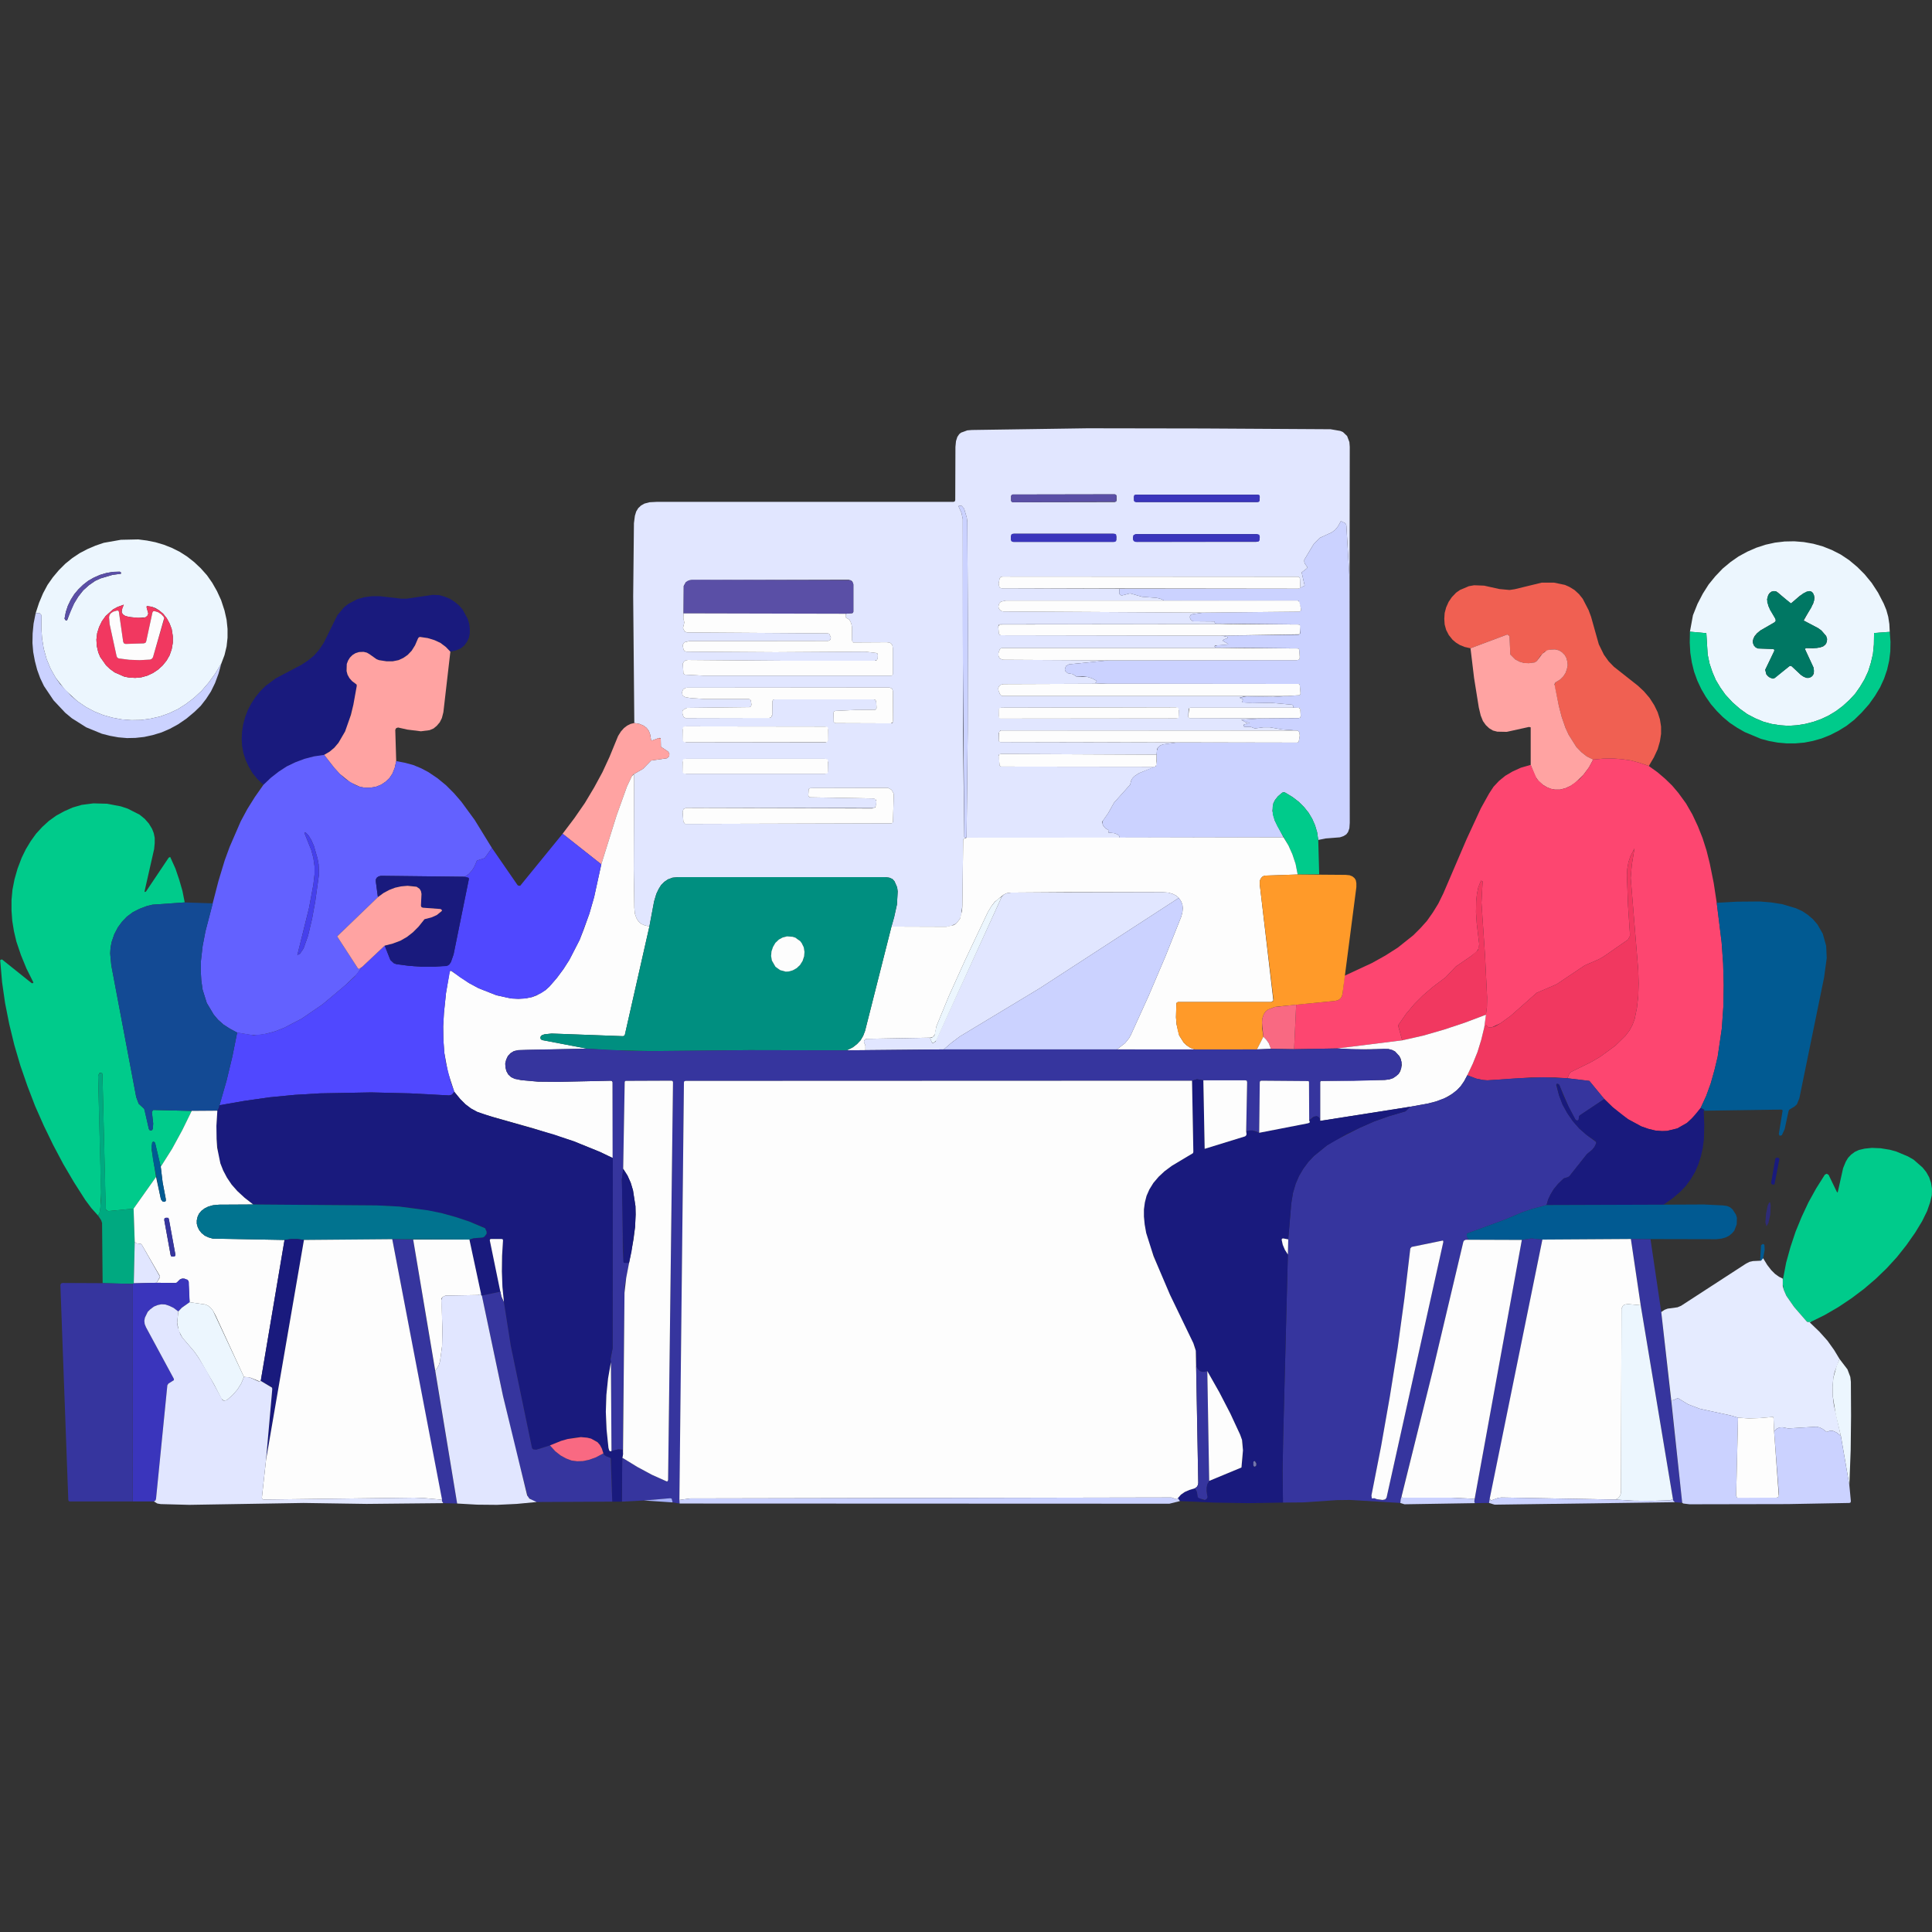 <?xml version="1.0" standalone="no"?><!DOCTYPE svg PUBLIC "-//W3C//DTD SVG 1.1//EN" "http://www.w3.org/Graphics/SVG/1.1/DTD/svg11.dtd"><svg height="1024" node-id="1" sillyvg="true" template-height="1024" template-width="1024" version="1.1" viewBox="0 0 1024 1024" width="1024" xmlns="http://www.w3.org/2000/svg" xmlns:xlink="http://www.w3.org/1999/xlink"><rect x="0" y="0" width="1024" height="1024" fill="#333333" stroke="none"/><defs node-id="118"></defs><path d="M 0.00 0.00 L 1024.00 0.00 L 1024.00 1024.00 L 0.00 1024.00 Z" fill="#ffffff" fill-opacity="0" fill-rule="nonzero" id="矩形" node-id="5" stroke="none" target-height="1024" target-width="1024" target-x="0" target-y="0"></path><g node-id="120"><path d="M 715.30 307.00 L 713.60 278.50 L 713.40 277.80 L 712.80 277.20 L 710.70 276.20 L 709.20 278.90 L 707.70 280.80 L 705.80 282.20 L 699.50 285.10 L 696.40 288.20 L 695.00 290.50 L 691.30 296.70 L 691.30 297.80 L 691.70 298.90 L 693.00 300.70 L 692.60 301.30 L 689.90 303.40 L 691.50 310.40 L 689.20 311.60 L 689.00 306.70 L 688.70 306.00 L 688.00 305.70 L 531.40 305.60 L 530.40 305.80 L 529.80 306.60 L 529.30 309.50 L 529.70 311.10 L 530.10 311.60 L 530.80 311.80 L 593.40 312.00 L 593.20 313.90 L 593.40 314.90 L 593.90 315.40 L 594.60 315.60 L 599.00 314.50 L 605.30 316.30 L 613.10 316.90 L 615.10 317.40 L 617.00 318.30 L 533.20 318.30 L 530.50 318.90 L 529.70 319.70 L 529.20 321.20 L 529.30 322.30 L 529.90 323.20 L 530.80 323.90 L 531.90 324.10 L 637.90 324.70 L 632.10 325.50 L 631.20 325.80 L 630.70 326.60 L 630.70 327.50 L 631.10 328.40 L 632.20 329.30 L 643.60 329.40 L 644.00 330.40 L 644.30 330.50 L 657.20 330.80 L 530.20 330.90 L 529.40 331.20 L 529.10 332.10 L 529.40 335.80 L 529.80 336.40 L 530.40 336.70 L 647.30 336.90 L 650.70 337.60 L 650.70 338.20 L 648.80 338.90 L 648.10 339.30 L 648.10 339.60 L 650.60 341.10 L 651.00 341.60 L 644.00 342.20 L 643.70 342.50 L 643.90 343.00 L 644.30 343.20 L 658.70 343.50 L 530.90 343.50 L 530.30 343.70 L 529.90 344.20 L 529.20 346.10 L 529.20 347.50 L 529.60 348.50 L 530.30 349.20 L 531.60 349.70 L 587.50 350.00 L 566.60 352.10 L 565.00 353.00 L 564.40 354.70 L 564.60 355.60 L 565.90 356.80 L 568.60 357.30 L 570.50 358.60 L 576.40 358.80 L 578.70 359.50 L 581.00 360.70 L 581.30 361.00 L 580.60 362.00 L 580.80 362.10 L 586.30 362.40 L 531.90 362.60 L 530.60 362.90 L 529.60 363.60 L 529.10 364.60 L 529.20 365.90 L 530.00 367.90 L 530.70 368.70 L 531.70 368.90 L 682.00 368.90 L 674.90 369.40 L 659.20 369.20 L 657.00 369.80 L 658.80 370.70 L 658.30 372.20 L 663.80 372.70 L 673.60 372.50 L 684.80 373.50 L 685.30 373.80 L 685.50 375.10 L 631.00 375.10 L 630.30 375.30 L 630.00 376.00 L 629.80 379.80 L 630.00 380.40 L 630.60 380.60 L 669.40 380.70 L 657.90 381.50 L 660.00 382.70 L 662.40 383.10 L 659.40 384.00 L 659.10 384.40 L 659.40 385.20 L 663.00 385.30 L 665.10 386.10 L 669.50 385.50 L 673.10 385.50 L 679.40 386.60 L 687.30 387.20 L 530.10 387.30 L 529.40 388.40 L 529.40 392.40 L 529.60 393.10 L 530.30 393.30 L 624.10 393.50 L 616.60 394.50 L 615.00 395.10 L 613.80 396.10 L 613.30 397.00 L 613.00 400.00 L 530.40 399.60 L 529.40 400.10 L 529.80 405.60 L 530.10 406.10 L 530.60 406.30 L 612.20 406.40 L 603.70 409.80 L 601.40 411.30 L 600.20 412.50 L 599.50 413.80 L 599.00 415.90 L 590.50 425.40 L 587.30 431.10 L 584.20 435.50 L 584.20 436.30 L 584.90 437.90 L 586.00 439.10 L 587.80 440.10 L 587.50 441.30 L 590.60 441.60 L 592.20 442.20 L 593.10 442.90 L 593.40 444.00 L 512.30 444.00 L 512.90 388.20 L 513.00 332.40 L 512.70 276.60 L 512.40 274.30 L 511.00 269.60 L 509.70 268.10 L 508.40 268.00 L 508.00 268.30 L 509.60 271.80 L 510.30 275.10 L 510.40 387.40 L 511.10 443.60 L 511.80 444.10 L 510.80 444.60 L 510.50 445.30 L 510.10 479.70 L 509.40 485.40 L 508.80 487.00 L 506.80 489.50 L 503.80 490.90 L 501.60 491.20 L 472.50 491.10 L 473.90 486.20 L 475.40 479.40 L 475.80 472.50 L 475.50 470.30 L 474.10 467.10 L 473.00 465.90 L 471.40 465.20 L 469.30 464.90 L 359.40 464.90 L 356.40 465.20 L 354.00 466.10 L 352.10 467.40 L 350.40 469.10 L 349.10 471.20 L 347.90 473.70 L 346.70 477.70 L 344.20 491.00 L 341.80 490.50 L 339.90 489.70 L 338.40 488.40 L 337.30 486.60 L 336.50 484.30 L 336.20 481.10 L 335.90 460.70 L 336.10 410.20 L 340.80 407.50 L 345.10 403.10 L 353.50 401.90 L 354.50 401.00 L 354.80 399.60 L 354.20 398.40 L 350.30 395.80 L 350.20 391.40 L 349.80 391.10 L 349.10 391.20 L 345.50 392.50 L 345.10 392.30 L 344.60 389.30 L 343.90 387.40 L 342.70 385.80 L 341.10 384.60 L 339.00 383.70 L 336.20 383.20 L 335.60 316.10 L 336.00 277.30 L 336.50 273.40 L 337.20 271.10 L 338.30 269.30 L 339.80 267.90 L 341.60 266.90 L 344.30 266.20 L 348.10 266.00 L 505.40 266.00 L 506.10 265.70 L 506.30 265.00 L 506.40 236.90 L 506.70 233.80 L 507.40 231.60 L 508.40 230.10 L 509.40 229.30 L 512.70 228.10 L 515.20 227.90 L 576.40 227.00 L 637.80 227.10 L 705.20 227.50 L 710.40 228.40 L 711.80 229.00 L 714.00 231.10 L 715.20 234.30 L 715.40 236.80 L 715.30 307.00 Z M 591.80 262.90 L 591.50 262.30 L 590.80 262.00 L 536.90 262.10 L 536.20 262.40 L 535.90 263.00 L 535.90 265.30 L 536.20 265.90 L 536.90 266.20 L 590.80 266.10 L 591.50 265.80 L 591.80 265.20 L 591.80 262.90 Z M 667.70 263.40 L 667.40 262.60 L 666.50 262.20 L 602.20 262.20 L 601.30 262.60 L 601.00 263.40 L 601.10 265.30 L 602.20 266.10 L 666.50 266.10 L 667.60 265.30 L 667.70 263.40 Z M 591.70 284.50 L 591.30 283.40 L 590.20 282.90 L 537.30 282.90 L 536.30 283.40 L 535.80 284.50 L 535.90 286.30 L 536.70 287.10 L 537.30 287.20 L 590.20 287.20 L 590.80 287.10 L 591.60 286.30 L 591.70 284.50 Z M 667.70 284.90 L 667.20 283.60 L 665.90 283.10 L 602.40 283.10 L 601.10 283.60 L 600.50 284.90 L 600.70 286.00 L 601.10 286.60 L 602.40 287.20 L 665.90 287.20 L 667.20 286.60 L 667.70 284.90 Z M 362.30 325.10 L 362.20 327.70 L 362.70 329.90 L 362.00 332.90 L 362.90 334.70 L 364.10 335.20 L 438.70 335.70 L 439.50 335.90 L 440.40 337.90 L 440.10 339.10 L 439.00 339.70 L 365.30 339.80 L 362.80 340.40 L 361.80 341.80 L 362.30 344.40 L 362.90 345.10 L 363.90 345.40 L 411.00 345.70 L 458.60 345.40 L 464.40 346.10 L 465.10 346.40 L 465.30 347.20 L 465.20 349.20 L 464.90 349.70 L 463.80 350.20 L 414.20 350.20 L 364.60 349.80 L 363.40 350.00 L 362.50 350.70 L 361.90 351.70 L 362.20 356.70 L 362.50 357.30 L 363.20 357.60 L 372.80 358.10 L 472.40 358.10 L 473.00 357.90 L 473.20 357.30 L 473.20 343.50 L 473.00 342.10 L 472.40 341.20 L 471.50 340.60 L 470.00 340.40 L 452.60 340.50 L 451.80 340.20 L 451.50 339.40 L 451.60 332.70 L 451.30 330.90 L 450.80 329.50 L 450.00 328.30 L 448.40 327.40 L 448.30 325.30 L 451.60 325.00 L 452.10 324.80 L 452.30 324.20 L 452.30 309.70 L 451.60 308.00 L 449.90 307.30 L 365.50 307.50 L 363.50 308.60 L 362.40 310.60 L 362.30 325.10 Z M 410.30 370.70 L 463.20 370.70 L 464.00 371.00 L 464.40 371.80 L 464.60 375.30 L 464.00 376.20 L 453.20 376.30 L 442.70 376.80 L 442.00 377.10 L 441.80 377.80 L 441.90 382.80 L 442.90 383.30 L 472.70 383.30 L 473.10 383.00 L 473.50 382.10 L 473.30 366.30 L 472.80 365.00 L 471.50 364.40 L 364.10 364.50 L 363.40 364.60 L 362.10 365.40 L 361.50 366.80 L 361.70 368.30 L 362.10 368.90 L 363.20 369.50 L 366.10 370.00 L 373.90 370.50 L 396.90 370.50 L 397.70 370.80 L 398.00 371.50 L 398.30 373.50 L 398.00 374.40 L 397.20 374.80 L 364.10 375.20 L 362.10 376.20 L 361.70 377.00 L 361.70 378.20 L 362.30 380.00 L 363.30 380.60 L 408.30 380.50 L 409.20 379.50 L 409.30 378.80 L 409.40 371.60 L 409.70 371.00 L 410.30 370.70 Z M 624.80 376.50 L 624.40 375.40 L 623.20 374.90 L 530.80 375.10 L 530.20 375.20 L 529.40 376.00 L 529.30 379.40 L 529.70 380.50 L 530.90 380.90 L 623.30 380.80 L 623.90 380.70 L 624.70 379.80 L 624.80 376.50 Z M 439.00 386.80 L 438.50 385.60 L 437.30 385.10 L 363.60 385.00 L 362.40 385.50 L 361.80 386.70 L 362.00 392.30 L 362.30 392.90 L 363.60 393.40 L 437.20 393.50 L 437.90 393.40 L 438.80 392.50 L 439.00 386.80 Z M 438.90 403.90 L 438.40 402.70 L 437.20 402.20 L 363.60 402.20 L 362.30 402.70 L 361.80 403.90 L 362.00 409.00 L 362.30 409.60 L 363.60 410.10 L 437.20 410.10 L 437.90 410.00 L 438.80 409.00 L 438.90 403.90 Z M 429.40 422.60 L 463.20 423.20 L 464.10 423.60 L 464.50 424.60 L 464.40 427.20 L 463.20 428.30 L 363.70 428.20 L 362.30 428.80 L 361.80 430.20 L 362.20 435.50 L 363.10 436.70 L 472.30 436.40 L 473.00 436.20 L 473.30 435.50 L 473.70 421.60 L 473.60 420.50 L 472.50 418.60 L 470.70 417.60 L 429.60 417.70 L 428.80 418.00 L 428.60 418.70 L 428.40 421.50 L 428.70 422.30 L 429.40 422.60 Z" fill="#e1e6ff" fill-rule="nonzero" group-id="1" id="形状" node-id="7" stroke="none" target-height="264.2" target-width="379.8" target-x="335.6" target-y="227"></path><g node-id="121"><path d="M 536.50 262.10 L 591.10 262.00 L 591.80 262.60 L 591.60 265.90 L 536.50 266.20 L 535.90 265.60 L 535.90 262.70 L 536.50 262.10 Z" fill="#5a4fa6" fill-rule="nonzero" group-id="1,2" id="矩形" node-id="8" stroke="none" target-height="4.2" target-width="55.9" target-x="535.9" target-y="262"></path></g><path d="M 601.70 262.20 L 667.00 262.20 L 667.50 262.40 L 667.70 263.00 L 667.50 265.80 L 667.00 266.10 L 601.70 266.10 L 601.20 265.80 L 601.00 265.30 L 601.00 263.00 L 601.20 262.40 L 601.70 262.20 Z" fill="#3a35bc" fill-rule="nonzero" group-id="1" id="矩形" node-id="9" stroke="none" target-height="3.9" target-width="66.7" target-x="601" target-y="262.2"></path><path d="M 512.30 444.00 L 511.20 443.90 L 511.10 443.60 L 510.20 331.30 L 510.30 275.10 L 509.60 271.80 L 508.00 268.30 L 508.40 268.00 L 509.70 268.10 L 511.00 269.60 L 512.40 274.30 L 512.70 276.60 L 513.00 332.40 L 512.90 388.20 L 512.30 444.00 Z" fill="#cbd2ff" fill-rule="nonzero" group-id="1" id="路径" node-id="10" stroke="none" target-height="176" target-width="5" target-x="508" target-y="268"></path><path d="M 715.30 307.00 L 715.40 436.10 L 715.20 439.00 L 714.50 441.00 L 713.60 442.20 L 712.20 443.10 L 710.20 443.80 L 702.60 444.40 L 698.70 445.20 L 698.10 441.10 L 697.00 437.40 L 695.50 434.00 L 693.60 430.80 L 691.20 427.80 L 688.40 425.00 L 685.00 422.40 L 681.00 420.00 L 680.20 419.90 L 679.50 420.20 L 677.30 422.10 L 675.80 424.00 L 674.90 425.80 L 674.40 429.80 L 675.60 434.80 L 680.30 443.80 L 593.40 444.00 L 593.10 442.90 L 592.20 442.20 L 590.60 441.60 L 587.50 441.30 L 587.80 440.10 L 586.00 439.10 L 584.90 437.90 L 584.20 436.30 L 584.60 434.90 L 587.30 431.10 L 590.50 425.40 L 599.00 415.90 L 599.50 413.80 L 600.20 412.50 L 601.40 411.30 L 603.70 409.80 L 612.60 406.10 L 613.10 403.50 L 613.00 398.30 L 613.80 396.10 L 615.00 395.10 L 616.60 394.50 L 624.10 393.50 L 687.50 393.60 L 688.10 393.40 L 688.40 392.80 L 688.90 389.90 L 688.70 388.30 L 688.20 387.50 L 687.30 387.20 L 679.40 386.60 L 673.10 385.50 L 669.50 385.50 L 665.10 386.10 L 663.00 385.30 L 659.40 385.20 L 659.10 384.80 L 659.40 384.00 L 662.40 383.10 L 660.00 382.70 L 657.90 381.50 L 669.40 380.70 L 688.40 380.60 L 689.30 380.20 L 689.40 379.60 L 689.30 376.20 L 688.80 375.20 L 685.50 375.10 L 685.30 373.80 L 684.80 373.50 L 673.60 372.50 L 663.80 372.70 L 658.70 372.40 L 658.30 372.20 L 658.80 370.70 L 657.00 369.80 L 660.70 369.10 L 674.90 369.40 L 688.40 368.50 L 689.10 368.20 L 689.30 367.50 L 688.90 363.10 L 688.70 362.60 L 688.20 362.50 L 586.30 362.40 L 580.80 362.10 L 580.60 362.00 L 581.30 361.00 L 581.00 360.70 L 578.70 359.50 L 576.40 358.80 L 573.90 358.50 L 570.50 358.60 L 568.60 357.30 L 565.90 356.80 L 564.60 355.60 L 564.40 354.70 L 565.00 353.00 L 566.60 352.10 L 587.50 350.00 L 687.30 349.90 L 688.30 349.70 L 688.80 349.20 L 688.90 348.20 L 688.60 344.40 L 688.40 343.90 L 687.90 343.70 L 644.30 343.20 L 643.90 343.00 L 643.70 342.50 L 645.30 342.00 L 651.00 341.60 L 650.60 341.10 L 648.10 339.60 L 648.10 339.30 L 648.80 338.90 L 650.70 338.20 L 650.70 337.60 L 647.30 336.90 L 688.30 336.40 L 688.90 336.20 L 689.10 335.60 L 688.90 331.20 L 688.20 331.00 L 644.30 330.50 L 644.00 330.40 L 643.60 329.40 L 632.20 329.30 L 631.10 328.40 L 630.70 327.50 L 630.70 326.60 L 631.20 325.80 L 632.10 325.50 L 637.90 324.70 L 688.60 324.20 L 689.40 323.80 L 689.60 322.90 L 688.30 318.50 L 617.00 318.30 L 615.10 317.40 L 613.10 316.90 L 605.30 316.30 L 599.00 314.50 L 594.60 315.60 L 593.90 315.40 L 593.40 314.90 L 593.20 313.90 L 593.40 312.00 L 688.20 312.00 L 691.50 310.40 L 689.90 303.40 L 692.60 301.30 L 693.00 300.70 L 691.70 298.90 L 691.30 297.80 L 691.30 296.70 L 696.40 288.20 L 699.50 285.10 L 705.80 282.20 L 707.70 280.80 L 709.20 278.90 L 710.70 276.20 L 712.80 277.20 L 713.40 277.80 L 713.60 278.50 L 715.30 307.00 Z" fill="#cbd2ff" fill-rule="nonzero" group-id="1" id="路径" node-id="11" stroke="none" target-height="169" target-width="151" target-x="564.4" target-y="276.2"></path><path d="M 536.80 282.90 L 590.80 282.90 L 591.50 283.20 L 591.70 283.90 L 591.70 286.20 L 591.50 286.90 L 590.80 287.20 L 536.80 287.20 L 536.10 286.90 L 535.80 286.20 L 535.80 283.90 L 536.10 283.20 L 536.80 282.90 Z" fill="#3a35bc" fill-rule="nonzero" group-id="1" id="矩形" node-id="12" stroke="none" target-height="4.3" target-width="55.9" target-x="535.8" target-y="282.9"></path><path d="M 601.70 283.10 L 666.50 283.10 L 667.40 283.40 L 667.70 284.30 L 667.60 286.40 L 667.00 287.10 L 601.70 287.20 L 600.90 286.80 L 600.50 286.00 L 600.60 283.80 L 601.70 283.10 Z" fill="#3a35bc" fill-rule="nonzero" group-id="1" id="矩形" node-id="13" stroke="none" target-height="4.1" target-width="67.2" target-x="600.5" target-y="283.1"></path><path d="M 117.30 351.70 L 114.00 357.10 L 110.50 361.90 L 106.80 366.20 L 102.80 369.90 L 98.60 373.10 L 94.20 375.90 L 89.50 378.10 L 84.70 379.80 L 79.80 380.90 L 74.80 381.60 L 69.70 381.70 L 64.60 381.30 L 59.70 380.40 L 54.70 379.00 L 50.00 377.10 L 45.50 374.70 L 41.10 371.70 L 34.60 365.80 L 29.50 359.20 L 26.80 354.40 L 24.70 349.30 L 23.20 343.90 L 22.30 338.40 L 21.90 332.70 L 22.00 326.10 L 20.90 324.90 L 18.90 325.00 L 20.70 319.50 L 22.80 314.50 L 25.20 310.00 L 28.00 306.00 L 31.20 302.20 L 34.60 298.80 L 38.30 295.80 L 42.20 293.20 L 46.40 291.00 L 50.60 289.20 L 55.00 287.70 L 64.10 286.10 L 73.30 285.90 L 77.90 286.50 L 82.40 287.40 L 86.80 288.70 L 91.10 290.40 L 95.30 292.50 L 99.20 295.00 L 102.90 297.90 L 106.40 301.20 L 109.70 304.90 L 112.50 308.90 L 115.00 313.30 L 117.20 318.10 L 119.00 323.60 L 120.10 328.50 L 120.60 333.30 L 120.60 338.00 L 120.10 342.60 L 119.00 347.20 L 117.30 351.70 Z M 63.50 303.00 L 59.90 303.10 L 56.40 303.70 L 53.00 304.70 L 49.80 306.10 L 46.80 307.80 L 44.10 309.90 L 41.60 312.30 L 39.40 314.90 L 37.50 317.90 L 36.00 321.00 L 34.90 324.30 L 34.20 327.90 L 34.80 328.80 L 35.40 328.90 L 35.80 328.30 L 37.40 323.80 L 39.30 319.80 L 41.50 316.20 L 44.10 312.90 L 47.10 310.20 L 50.40 307.90 L 53.20 306.60 L 59.60 304.70 L 64.10 304.10 L 64.10 303.40 L 63.50 303.00 Z M 58.30 354.60 L 60.80 356.40 L 65.80 358.60 L 68.30 359.10 L 71.70 359.30 L 74.90 359.00 L 78.10 358.10 L 81.10 356.70 L 83.80 354.90 L 86.20 352.70 L 88.30 350.10 L 89.90 347.30 L 91.00 344.10 L 91.60 340.70 L 91.60 337.20 L 91.00 333.40 L 89.90 330.50 L 88.40 327.70 L 86.50 325.30 L 84.20 323.40 L 82.40 322.30 L 80.50 321.60 L 77.80 321.20 L 77.70 321.90 L 78.60 325.20 L 78.10 326.40 L 77.10 327.20 L 73.10 327.50 L 67.80 326.90 L 66.30 326.40 L 65.10 325.60 L 64.50 324.50 L 64.70 322.60 L 65.60 320.50 L 62.30 321.70 L 59.90 323.00 L 56.00 326.50 L 54.00 329.30 L 52.50 332.40 L 51.50 335.60 L 51.10 339.00 L 51.30 342.40 L 52.10 345.80 L 53.10 348.20 L 56.20 352.60 L 58.30 354.60 Z" fill="#ecf6fe" fill-rule="nonzero" group-id="1" id="形状" node-id="14" stroke="none" target-height="95.8" target-width="101.7" target-x="18.9" target-y="285.9"></path><path d="M 1001.60 334.90 L 993.30 335.50 L 993.20 341.60 L 992.70 346.60 L 991.60 351.30 L 990.20 355.80 L 988.20 360.10 L 985.80 364.10 L 983.20 367.80 L 980.10 371.10 L 976.70 374.20 L 973.10 376.90 L 969.30 379.20 L 965.30 381.10 L 961.10 382.60 L 956.80 383.70 L 952.40 384.40 L 947.90 384.70 L 943.50 384.40 L 939.00 383.70 L 934.60 382.50 L 930.30 380.70 L 926.10 378.50 L 922.20 375.70 L 918.30 372.30 L 914.50 368.20 L 911.80 364.40 L 909.40 360.40 L 907.60 356.20 L 906.10 351.70 L 905.10 346.90 L 904.40 335.60 L 895.70 334.80 L 897.30 326.10 L 899.70 320.10 L 902.50 314.70 L 905.60 309.80 L 909.10 305.50 L 913.00 301.40 L 917.20 297.90 L 921.50 294.90 L 926.10 292.40 L 930.90 290.30 L 935.80 288.70 L 940.80 287.60 L 945.90 287.00 L 951.00 286.90 L 956.00 287.30 L 961.10 288.20 L 966.10 289.60 L 970.90 291.50 L 975.60 293.90 L 980.10 296.90 L 984.40 300.50 L 988.30 304.40 L 992.00 308.90 L 995.40 314.10 L 998.40 319.90 L 999.80 323.30 L 1000.80 326.90 L 1001.40 330.80 L 1001.60 334.90 Z M 940.40 345.00 L 935.60 355.00 L 936.20 357.40 L 937.00 358.40 L 938.00 359.10 L 940.00 359.70 L 948.40 353.10 L 949.10 352.90 L 949.70 353.20 L 954.50 357.70 L 956.00 358.70 L 957.40 359.30 L 959.20 359.20 L 960.90 357.90 L 961.40 356.90 L 961.20 353.80 L 956.60 343.90 L 957.30 343.50 L 961.00 343.60 L 964.70 343.20 L 966.30 342.60 L 967.50 341.70 L 968.30 340.00 L 968.40 338.70 L 967.90 337.10 L 965.40 334.20 L 963.60 332.90 L 956.00 328.90 L 961.10 319.80 L 961.70 316.90 L 961.50 315.70 L 960.90 314.30 L 960.10 313.60 L 959.20 313.30 L 957.60 313.60 L 953.90 315.80 L 949.30 319.80 L 948.70 319.60 L 942.40 314.10 L 941.30 313.40 L 940.10 313.30 L 938.90 313.60 L 937.90 314.30 L 937.20 315.40 L 936.60 317.60 L 937.30 321.30 L 941.00 328.00 L 941.20 329.00 L 940.60 329.80 L 933.00 334.20 L 931.20 335.70 L 929.90 337.20 L 929.00 339.60 L 929.10 340.80 L 929.60 342.10 L 930.50 343.10 L 931.70 343.70 L 939.80 344.00 L 940.40 344.30 L 940.40 345.00 Z" fill="#ecf6fe" fill-rule="nonzero" group-id="1" id="形状" node-id="15" stroke="none" target-height="97.8" target-width="105.9" target-x="895.7" target-y="286.9"></path><path d="M 34.20 327.90 L 34.90 324.30 L 36.00 321.00 L 37.50 317.90 L 39.40 314.90 L 41.60 312.30 L 44.10 309.90 L 46.80 307.80 L 49.80 306.10 L 53.00 304.70 L 56.40 303.70 L 59.90 303.10 L 63.50 303.00 L 64.10 303.40 L 64.10 304.10 L 59.60 304.70 L 53.20 306.60 L 50.40 307.90 L 47.10 310.20 L 44.10 312.90 L 41.50 316.20 L 39.30 319.80 L 35.40 328.90 L 34.80 328.80 L 34.20 327.90 Z" fill="#5a4fa6" fill-rule="nonzero" group-id="1" id="路径" node-id="16" stroke="none" target-height="25.9" target-width="29.9" target-x="34.2" target-y="303"></path><path d="M 689.20 311.60 L 688.20 312.00 L 530.80 311.80 L 530.10 311.60 L 529.70 311.10 L 529.30 309.50 L 529.80 306.60 L 530.40 305.80 L 531.40 305.60 L 688.00 305.70 L 688.70 306.00 L 689.00 306.70 L 689.20 311.60 Z" fill="#fdfdfd" fill-rule="nonzero" group-id="1" id="路径" node-id="17" stroke="none" target-height="6.4" target-width="159.9" target-x="529.3" target-y="305.6"></path><path d="M 448.30 325.30 L 362.30 325.10 L 362.40 310.60 L 363.50 308.60 L 364.40 307.90 L 366.60 307.30 L 450.90 307.50 L 452.10 308.80 L 452.30 309.70 L 452.30 324.20 L 452.10 324.80 L 451.60 325.00 L 448.30 325.30 Z" fill="#5a4fa6" fill-rule="nonzero" group-id="1" id="路径" node-id="18" stroke="none" target-height="18" target-width="90" target-x="362.3" target-y="307.3"></path><path d="M 873.90 406.00 L 869.30 404.40 L 864.60 403.10 L 859.80 402.40 L 854.90 402.00 L 849.70 402.10 L 844.40 402.60 L 841.00 400.90 L 838.10 398.60 L 835.50 395.90 L 831.40 389.40 L 829.70 385.70 L 827.70 379.90 L 826.20 374.10 L 823.90 363.10 L 824.40 361.70 L 827.00 360.10 L 828.60 358.50 L 829.80 356.60 L 830.50 354.60 L 830.90 352.60 L 830.70 350.60 L 830.20 348.70 L 829.30 347.10 L 827.90 345.70 L 826.30 344.70 L 824.20 344.20 L 821.50 344.30 L 818.60 345.50 L 816.40 347.70 L 814.50 350.40 L 813.40 351.10 L 810.40 351.50 L 807.80 351.40 L 805.40 350.70 L 803.10 349.50 L 800.50 346.90 L 800.10 337.60 L 799.90 337.00 L 798.90 336.30 L 779.40 343.60 L 776.30 342.90 L 773.80 341.90 L 771.70 340.60 L 769.90 339.10 L 767.90 336.60 L 766.50 333.90 L 765.70 331.00 L 765.50 328.00 L 765.70 324.90 L 766.50 321.90 L 767.80 319.00 L 769.50 316.50 L 771.80 314.10 L 773.80 312.70 L 778.50 310.70 L 781.30 310.20 L 786.60 310.40 L 794.70 312.20 L 800.10 312.70 L 802.80 312.30 L 817.20 308.80 L 823.60 308.80 L 829.40 310.00 L 831.70 311.00 L 834.50 312.70 L 836.90 314.90 L 838.90 317.40 L 842.00 323.40 L 843.30 326.90 L 847.40 341.50 L 850.10 347.00 L 852.60 350.50 L 855.40 353.40 L 868.20 363.50 L 871.30 366.40 L 874.30 369.90 L 876.80 373.80 L 878.60 377.50 L 879.80 381.30 L 880.40 385.10 L 880.40 389.00 L 879.80 392.90 L 878.60 397.10 L 876.60 401.40 L 873.90 406.00 Z" fill="#f06052" fill-rule="nonzero" group-id="1" id="路径" node-id="19" stroke="none" target-height="97.2" target-width="114.9" target-x="765.5" target-y="308.8"></path><path d="M 939.80 344.00 L 931.70 343.70 L 930.50 343.10 L 929.60 342.10 L 929.10 340.80 L 929.30 338.40 L 931.20 335.70 L 933.00 334.20 L 940.60 329.80 L 941.20 329.00 L 941.00 328.00 L 938.10 323.20 L 936.70 319.40 L 936.60 317.60 L 937.20 315.40 L 938.90 313.60 L 940.10 313.30 L 941.30 313.40 L 949.30 319.80 L 955.70 314.50 L 957.60 313.60 L 959.20 313.30 L 960.10 313.60 L 960.90 314.30 L 961.50 315.70 L 961.60 318.20 L 960.00 322.10 L 956.10 328.30 L 956.00 328.90 L 963.60 332.90 L 965.40 334.20 L 967.90 337.10 L 968.40 338.70 L 968.00 341.00 L 966.30 342.60 L 962.90 343.50 L 957.30 343.50 L 956.60 343.90 L 961.20 353.80 L 961.50 355.70 L 960.90 357.90 L 960.10 358.80 L 958.30 359.40 L 956.00 358.70 L 954.50 357.70 L 949.70 353.20 L 949.10 352.90 L 948.40 353.10 L 940.70 359.40 L 939.40 359.70 L 938.00 359.10 L 936.20 357.40 L 935.60 355.00 L 940.40 345.00 L 940.40 344.30 L 939.80 344.00 Z" fill="#007763" fill-rule="nonzero" group-id="1" id="路径" node-id="20" stroke="none" target-height="46.4" target-width="39.3" target-x="929.1" target-y="313.3"></path><path d="M 238.70 345.40 L 236.30 342.90 L 233.50 340.80 L 230.30 339.30 L 226.70 338.20 L 222.60 337.60 L 222.00 337.80 L 221.60 338.30 L 220.00 342.00 L 218.20 344.90 L 216.10 347.10 L 213.80 348.70 L 211.20 349.90 L 208.20 350.50 L 204.80 350.50 L 200.90 349.90 L 199.60 349.40 L 195.80 346.70 L 194.40 345.90 L 192.70 345.50 L 190.30 345.60 L 188.40 346.20 L 186.80 347.20 L 185.50 348.50 L 184.50 350.10 L 183.60 353.80 L 183.70 355.70 L 184.20 357.60 L 185.20 359.40 L 186.60 361.00 L 189.00 362.80 L 189.10 363.50 L 187.30 373.50 L 184.30 384.20 L 182.90 387.70 L 179.40 393.70 L 177.20 396.30 L 174.70 398.40 L 171.80 400.10 L 166.40 400.90 L 161.40 402.20 L 156.60 404.00 L 152.00 406.20 L 147.70 409.00 L 143.60 412.20 L 139.60 416.00 L 136.40 412.90 L 133.80 409.70 L 131.80 406.30 L 130.20 402.80 L 129.00 399.10 L 128.30 395.30 L 128.10 391.50 L 128.30 387.70 L 128.90 383.90 L 129.90 380.20 L 131.30 376.50 L 133.10 373.00 L 135.30 369.60 L 137.80 366.50 L 140.70 363.60 L 146.20 359.50 L 159.70 352.40 L 163.20 350.10 L 166.50 347.40 L 169.20 344.30 L 171.60 340.70 L 178.80 326.10 L 182.40 321.80 L 184.60 320.10 L 189.30 317.60 L 193.20 316.50 L 197.20 316.00 L 201.30 316.00 L 212.60 317.30 L 215.60 317.30 L 229.20 315.30 L 232.60 315.40 L 235.60 316.20 L 238.50 317.40 L 241.00 319.00 L 243.30 320.90 L 245.20 323.10 L 247.90 328.00 L 248.70 330.70 L 249.00 333.20 L 249.00 335.70 L 248.50 338.10 L 247.50 340.20 L 246.10 342.10 L 244.30 343.60 L 241.80 344.70 L 238.70 345.40 Z" fill="#191a7d" fill-rule="nonzero" group-id="1" id="路径" node-id="21" stroke="none" target-height="100.7" target-width="120.9" target-x="128.1" target-y="315.3"></path><path d="M 617.00 318.30 L 687.80 318.30 L 688.70 319.00 L 689.60 322.90 L 689.40 323.80 L 688.60 324.20 L 637.90 324.70 L 531.90 324.10 L 530.80 323.90 L 529.90 323.20 L 529.30 322.30 L 529.20 321.20 L 529.70 319.70 L 530.50 318.90 L 533.20 318.30 L 617.00 318.30 Z" fill="#fdfdfd" fill-rule="nonzero" group-id="1" id="路径" node-id="22" stroke="none" target-height="6.4" target-width="160.4" target-x="529.2" target-y="318.3"></path><path d="M 58.30 354.60 L 56.20 352.60 L 53.10 348.20 L 52.10 345.80 L 51.30 342.40 L 51.10 339.00 L 51.50 335.60 L 52.50 332.40 L 54.00 329.30 L 56.00 326.50 L 59.90 323.00 L 62.30 321.70 L 65.60 320.50 L 64.50 323.70 L 64.50 324.50 L 65.10 325.60 L 66.30 326.40 L 69.50 327.20 L 75.70 327.50 L 77.10 327.20 L 78.10 326.40 L 78.60 325.20 L 77.70 321.90 L 77.80 321.20 L 80.50 321.60 L 84.20 323.40 L 86.50 325.30 L 88.40 327.70 L 89.90 330.50 L 91.00 333.40 L 91.60 337.20 L 91.60 340.70 L 91.00 344.10 L 89.90 347.30 L 88.30 350.10 L 86.20 352.70 L 83.80 354.90 L 81.10 356.70 L 78.10 358.10 L 74.90 359.00 L 71.70 359.30 L 68.30 359.10 L 65.80 358.60 L 60.80 356.40 L 58.30 354.60 Z M 63.00 349.00 L 68.50 349.70 L 74.00 349.90 L 79.60 349.60 L 80.60 349.10 L 81.10 348.30 L 86.90 328.50 L 87.00 327.70 L 86.70 326.90 L 85.40 325.50 L 83.80 324.50 L 81.90 323.90 L 81.20 324.00 L 80.80 324.60 L 77.50 339.90 L 77.10 340.70 L 76.20 341.00 L 66.60 341.30 L 65.70 341.00 L 65.30 340.20 L 63.00 324.20 L 62.70 323.70 L 62.10 323.60 L 60.00 324.20 L 58.80 325.00 L 58.10 325.90 L 57.80 327.10 L 58.10 330.80 L 61.80 347.80 L 62.20 348.60 L 63.00 349.00 Z" fill="#f13860" fill-rule="nonzero" group-id="1" id="形状" node-id="23" stroke="none" target-height="38.8" target-width="40.5" target-x="51.1" target-y="320.5"></path><path d="M 63.00 349.00 L 62.20 348.60 L 61.80 347.80 L 58.10 330.80 L 57.80 327.10 L 58.10 325.90 L 58.80 325.00 L 60.00 324.20 L 62.10 323.60 L 62.70 323.70 L 63.00 324.20 L 65.30 340.20 L 65.70 341.00 L 66.60 341.30 L 76.20 341.00 L 77.10 340.70 L 77.50 339.90 L 80.80 324.60 L 81.20 324.00 L 81.90 323.90 L 83.80 324.50 L 85.40 325.50 L 86.70 326.90 L 87.00 327.70 L 81.10 348.30 L 80.60 349.10 L 79.60 349.60 L 74.00 349.90 L 68.50 349.70 L 63.00 349.00 Z" fill="#fdfdfd" fill-rule="nonzero" group-id="1" id="路径" node-id="24" stroke="none" target-height="26.3" target-width="29.2" target-x="57.8" target-y="323.6"></path><path d="M 117.30 351.70 L 115.80 357.10 L 114.00 362.00 L 111.80 366.50 L 109.20 370.50 L 106.40 374.10 L 103.10 377.30 L 98.80 380.90 L 94.40 383.90 L 90.00 386.30 L 85.60 388.20 L 81.00 389.60 L 76.40 390.60 L 71.80 391.10 L 67.30 391.20 L 62.70 390.80 L 58.30 390.00 L 54.00 388.90 L 45.70 385.50 L 38.10 380.70 L 34.60 377.80 L 28.40 371.20 L 23.30 363.60 L 21.30 359.40 L 19.70 355.00 L 18.50 350.40 L 17.60 345.60 L 17.20 340.80 L 17.30 335.70 L 17.80 330.50 L 18.90 325.00 L 20.90 324.90 L 22.00 326.10 L 21.90 332.70 L 22.30 338.40 L 23.20 343.90 L 24.70 349.30 L 26.80 354.40 L 29.50 359.20 L 31.90 362.60 L 37.70 368.80 L 41.10 371.70 L 45.50 374.70 L 50.00 377.10 L 54.70 379.00 L 59.70 380.40 L 64.60 381.30 L 69.70 381.70 L 74.80 381.60 L 79.80 380.90 L 84.70 379.80 L 89.50 378.10 L 94.20 375.90 L 98.60 373.10 L 102.80 369.90 L 106.80 366.20 L 110.50 361.90 L 114.00 357.10 L 117.30 351.70 Z" fill="#cbd2ff" fill-rule="nonzero" group-id="1" id="路径" node-id="25" stroke="none" target-height="66.3" target-width="100.1" target-x="17.2" target-y="324.9"></path><path d="M 362.30 325.10 L 448.30 325.30 L 448.40 327.40 L 450.00 328.30 L 450.80 329.50 L 451.30 330.90 L 451.60 332.70 L 451.50 339.40 L 452.20 340.50 L 470.00 340.40 L 471.50 340.60 L 472.40 341.20 L 473.00 342.10 L 473.20 343.50 L 473.20 357.30 L 473.00 357.90 L 472.40 358.10 L 372.80 358.10 L 363.20 357.60 L 362.50 357.30 L 362.20 356.70 L 361.90 351.70 L 362.50 350.70 L 363.40 350.00 L 364.60 349.80 L 414.20 350.20 L 463.80 350.20 L 464.40 350.10 L 465.20 349.20 L 465.30 347.20 L 465.10 346.40 L 464.40 346.10 L 458.60 345.40 L 411.00 345.70 L 363.90 345.40 L 362.90 345.10 L 362.30 344.40 L 361.80 341.80 L 362.80 340.40 L 365.30 339.80 L 439.00 339.70 L 440.10 339.10 L 440.40 337.90 L 439.50 335.90 L 438.70 335.70 L 364.10 335.20 L 362.90 334.70 L 362.00 332.90 L 362.70 329.90 L 362.20 327.70 L 362.30 325.10 Z" fill="#fdfdfd" fill-rule="nonzero" group-id="1" id="路径" node-id="26" stroke="none" target-height="33" target-width="111.4" target-x="361.8" target-y="325.1"></path><path d="M 657.20 330.80 L 688.20 331.00 L 688.90 331.20 L 689.10 331.90 L 688.90 336.20 L 647.30 336.90 L 530.40 336.70 L 529.80 336.40 L 529.40 335.80 L 529.10 332.10 L 529.80 331.00 L 657.20 330.80 Z" fill="#fdfdfd" fill-rule="nonzero" group-id="1" id="路径" node-id="27" stroke="none" target-height="6.1" target-width="160" target-x="529.1" target-y="330.8"></path><path d="M 895.70 334.80 L 904.40 335.60 L 905.10 346.90 L 906.10 351.70 L 907.60 356.20 L 909.40 360.40 L 911.80 364.40 L 914.50 368.20 L 918.30 372.30 L 922.20 375.70 L 926.10 378.50 L 930.30 380.70 L 934.60 382.50 L 939.00 383.70 L 943.50 384.40 L 947.90 384.70 L 952.40 384.40 L 956.80 383.70 L 961.10 382.60 L 965.30 381.10 L 969.30 379.20 L 973.10 376.90 L 976.70 374.20 L 980.10 371.10 L 983.20 367.80 L 985.80 364.10 L 988.20 360.10 L 990.20 355.80 L 991.60 351.30 L 992.70 346.60 L 993.20 341.60 L 993.30 335.50 L 1001.60 334.90 L 1002.00 340.20 L 1001.90 345.30 L 1001.30 350.20 L 1000.20 355.00 L 998.60 359.70 L 996.50 364.30 L 993.80 368.80 L 990.60 373.30 L 986.70 377.70 L 982.80 381.50 L 978.70 384.70 L 974.50 387.30 L 970.00 389.60 L 965.50 391.40 L 960.90 392.70 L 956.30 393.60 L 951.60 394.00 L 946.90 394.00 L 942.30 393.60 L 937.80 392.80 L 933.30 391.60 L 924.70 388.00 L 920.70 385.70 L 916.80 383.10 L 913.20 380.10 L 909.90 376.80 L 906.80 373.20 L 904.10 369.30 L 901.70 365.20 L 899.60 360.70 L 897.90 356.00 L 896.70 351.10 L 895.90 346.00 L 895.60 340.60 L 895.70 334.80 Z" fill="#00cb8b" fill-rule="nonzero" group-id="1" id="路径" node-id="28" stroke="none" target-height="59.2" target-width="106.4" target-x="895.6" target-y="334.8"></path><path d="M 844.40 402.60 L 842.20 406.70 L 839.30 410.60 L 834.80 415.00 L 832.30 416.60 L 829.60 417.80 L 826.90 418.50 L 824.10 418.50 L 822.00 418.10 L 820.00 417.30 L 817.80 416.00 L 815.50 414.00 L 813.70 411.50 L 811.30 405.40 L 811.30 385.50 L 810.40 385.30 L 798.60 387.90 L 793.60 387.80 L 791.30 387.20 L 789.30 386.00 L 787.50 384.30 L 786.00 382.20 L 784.80 379.20 L 783.80 375.00 L 781.30 359.40 L 779.40 343.60 L 798.90 336.30 L 799.90 337.00 L 800.10 337.60 L 800.50 346.90 L 803.10 349.50 L 805.40 350.70 L 807.80 351.40 L 810.40 351.50 L 813.40 351.10 L 814.50 350.40 L 817.50 346.50 L 819.90 344.70 L 821.50 344.30 L 824.20 344.20 L 826.30 344.70 L 827.90 345.70 L 829.30 347.10 L 830.20 348.70 L 830.70 350.60 L 830.90 352.60 L 830.50 354.60 L 829.80 356.60 L 828.60 358.50 L 827.00 360.10 L 824.40 361.70 L 823.90 362.60 L 826.20 374.10 L 827.70 379.90 L 829.70 385.70 L 831.40 389.40 L 835.50 395.90 L 838.10 398.60 L 841.00 400.90 L 844.40 402.60 Z" fill="#ffa3a2" fill-rule="nonzero" group-id="1" id="路径" node-id="29" stroke="none" target-height="82.2" target-width="65" target-x="779.4" target-y="336.3"></path><path d="M 238.70 345.40 L 235.00 377.50 L 234.20 380.60 L 233.10 382.80 L 231.50 384.70 L 229.80 386.10 L 227.70 387.00 L 223.10 387.60 L 215.90 386.70 L 211.00 385.60 L 210.00 385.90 L 209.50 386.80 L 210.00 403.40 L 209.20 407.00 L 208.00 410.00 L 206.40 412.40 L 204.40 414.30 L 202.00 415.90 L 199.20 417.00 L 196.20 417.50 L 193.40 417.50 L 190.70 417.00 L 185.70 414.70 L 180.10 410.20 L 177.10 406.90 L 171.80 400.10 L 174.70 398.40 L 177.20 396.30 L 179.40 393.70 L 182.90 387.70 L 186.00 378.90 L 187.30 373.50 L 189.10 363.50 L 189.00 362.80 L 186.60 361.00 L 185.20 359.40 L 184.20 357.60 L 183.70 355.70 L 183.80 351.90 L 184.50 350.10 L 185.50 348.50 L 186.80 347.20 L 188.40 346.20 L 190.30 345.60 L 192.70 345.50 L 194.40 345.90 L 195.80 346.70 L 199.60 349.40 L 200.90 349.90 L 204.80 350.50 L 208.20 350.50 L 211.20 349.90 L 213.80 348.70 L 216.10 347.10 L 218.20 344.90 L 220.00 342.00 L 221.60 338.30 L 222.00 337.80 L 222.60 337.60 L 226.70 338.20 L 230.30 339.30 L 233.50 340.80 L 236.30 342.90 L 238.70 345.40 Z" fill="#ffa3a2" fill-rule="nonzero" group-id="1" id="路径" node-id="30" stroke="none" target-height="79.9" target-width="66.9" target-x="171.8" target-y="337.6"></path><path d="M 658.70 343.50 L 687.90 343.70 L 688.40 343.90 L 688.60 344.40 L 688.90 348.20 L 688.80 349.20 L 688.30 349.70 L 687.30 349.90 L 587.50 350.00 L 531.60 349.70 L 530.30 349.20 L 529.60 348.50 L 529.20 347.50 L 529.20 346.10 L 529.90 344.20 L 530.30 343.70 L 530.90 343.50 L 658.70 343.50 Z" fill="#fdfdfd" fill-rule="nonzero" group-id="1" id="路径" node-id="31" stroke="none" target-height="6.5" target-width="159.7" target-x="529.2" target-y="343.5"></path><path d="M 586.30 362.40 L 688.20 362.50 L 688.70 362.60 L 688.90 363.10 L 689.30 367.50 L 689.10 368.20 L 688.40 368.50 L 682.00 368.90 L 531.70 368.90 L 530.70 368.70 L 530.00 367.90 L 529.20 365.90 L 529.10 364.60 L 529.60 363.60 L 530.60 362.90 L 531.90 362.60 L 586.30 362.40 Z" fill="#fdfdfd" fill-rule="nonzero" group-id="1" id="路径" node-id="32" stroke="none" target-height="6.5" target-width="160.2" target-x="529.1" target-y="362.4"></path><path d="M 409.40 371.60 L 409.30 378.80 L 408.80 380.10 L 407.60 380.60 L 363.30 380.60 L 362.30 380.00 L 361.70 378.20 L 361.70 377.00 L 362.10 376.20 L 364.10 375.20 L 397.20 374.80 L 398.00 374.40 L 398.30 373.50 L 398.00 371.50 L 397.70 370.80 L 396.90 370.50 L 373.90 370.50 L 366.10 370.00 L 363.20 369.50 L 362.10 368.90 L 361.70 368.30 L 361.50 366.80 L 362.10 365.40 L 363.40 364.60 L 364.10 364.50 L 471.50 364.40 L 472.80 365.00 L 473.30 366.30 L 473.40 382.60 L 472.20 383.40 L 442.90 383.30 L 441.90 382.80 L 441.80 377.80 L 442.00 377.10 L 442.70 376.80 L 453.20 376.30 L 464.00 376.20 L 464.60 375.30 L 464.40 371.80 L 464.00 371.00 L 463.20 370.70 L 410.30 370.70 L 409.70 371.00 L 409.40 371.60 Z" fill="#fdfdfd" fill-rule="nonzero" group-id="1" id="路径" node-id="33" stroke="none" target-height="19" target-width="111.9" target-x="361.5" target-y="364.4"></path><g node-id="122"><path d="M 530.30 375.10 L 623.80 374.90 L 624.50 375.20 L 624.80 375.90 L 624.80 379.80 L 624.60 380.50 L 623.80 380.80 L 530.30 380.90 L 529.60 380.60 L 529.30 379.90 L 529.30 376.10 L 529.60 375.40 L 530.30 375.10 Z" fill="#fdfdfd" fill-rule="nonzero" group-id="1,3" id="矩形" node-id="34" stroke="none" target-height="6" target-width="95.5" target-x="529.3" target-y="374.9"></path></g><path d="M 685.50 375.10 L 688.20 375.10 L 689.20 375.60 L 689.40 379.60 L 689.00 380.50 L 669.40 380.70 L 630.60 380.60 L 630.00 380.40 L 629.80 379.80 L 630.30 375.30 L 631.00 375.10 L 685.50 375.10 Z" fill="#fdfdfd" fill-rule="nonzero" group-id="1" id="路径" node-id="35" stroke="none" target-height="5.6" target-width="59.6" target-x="629.8" target-y="375.1"></path><path d="M 336.20 383.20 L 339.00 383.70 L 341.10 384.60 L 342.70 385.80 L 343.90 387.40 L 344.60 389.30 L 345.10 392.30 L 345.50 392.50 L 349.10 391.20 L 350.20 391.40 L 350.30 395.80 L 354.20 398.40 L 354.80 399.60 L 354.80 400.30 L 354.50 401.00 L 353.50 401.90 L 345.10 403.10 L 340.80 407.50 L 335.60 410.50 L 334.90 411.40 L 332.30 416.90 L 326.80 432.20 L 318.70 458.10 L 298.20 441.90 L 304.40 433.70 L 310.00 425.60 L 314.90 417.40 L 319.30 409.30 L 323.00 401.30 L 327.60 390.10 L 329.10 387.70 L 330.70 385.90 L 332.40 384.60 L 334.20 383.70 L 336.20 383.20 Z" fill="#ffa3a2" fill-rule="nonzero" group-id="1" id="路径" node-id="36" stroke="none" target-height="74.9" target-width="56.6" target-x="298.2" target-y="383.2"></path><g node-id="123"><path d="M 362.90 385.00 L 437.90 385.10 L 438.70 385.40 L 439.00 386.20 L 439.00 392.40 L 438.30 393.40 L 362.90 393.40 L 362.20 393.10 L 361.80 392.30 L 361.80 386.10 L 362.20 385.30 L 362.90 385.00 Z" fill="#fdfdfd" fill-rule="nonzero" group-id="1,4" id="矩形" node-id="37" stroke="none" target-height="8.4" target-width="77.2" target-x="361.8" target-y="385"></path></g><path d="M 687.30 387.20 L 688.20 387.50 L 688.70 388.30 L 688.90 389.90 L 688.40 392.80 L 688.10 393.40 L 687.50 393.60 L 530.30 393.30 L 529.60 393.10 L 529.40 392.40 L 529.50 387.90 L 530.50 387.20 L 687.30 387.20 Z" fill="#fdfdfd" fill-rule="nonzero" group-id="1" id="路径" node-id="38" stroke="none" target-height="6.4" target-width="159.5" target-x="529.4" target-y="387.2"></path><path d="M 613.00 400.00 L 613.00 405.30 L 612.20 406.40 L 530.60 406.30 L 530.10 406.10 L 529.80 405.60 L 529.30 400.80 L 529.70 399.80 L 530.40 399.60 L 613.00 400.00 Z" fill="#fdfdfd" fill-rule="nonzero" group-id="1" id="路径" node-id="39" stroke="none" target-height="6.8" target-width="83.7" target-x="529.3" target-y="399.6"></path><path d="M 171.80 400.10 L 177.10 406.90 L 180.10 410.20 L 183.40 413.10 L 188.20 416.00 L 190.70 417.00 L 193.40 417.50 L 196.20 417.50 L 199.20 417.00 L 202.00 415.90 L 204.40 414.30 L 206.40 412.40 L 208.00 410.00 L 209.20 407.00 L 210.00 403.40 L 214.70 404.30 L 219.10 405.50 L 223.20 407.20 L 227.00 409.20 L 231.90 412.50 L 236.40 416.20 L 240.60 420.40 L 244.50 424.90 L 251.60 434.60 L 260.70 449.40 L 256.90 454.80 L 252.80 456.10 L 251.50 459.20 L 250.20 461.30 L 248.60 463.10 L 246.40 464.70 L 201.90 464.20 L 200.70 464.50 L 199.80 465.10 L 199.20 466.10 L 199.20 467.30 L 200.30 475.50 L 178.70 496.30 L 189.60 513.10 L 190.20 513.60 L 191.90 512.50 L 188.90 516.60 L 182.90 522.30 L 171.00 532.30 L 159.90 539.90 L 150.70 544.70 L 145.90 546.60 L 141.10 547.90 L 136.30 548.70 L 132.80 548.50 L 125.70 547.30 L 121.80 545.20 L 118.40 543.00 L 115.60 540.50 L 113.30 537.80 L 109.60 531.60 L 107.40 524.60 L 106.70 519.70 L 106.40 514.60 L 106.50 509.30 L 107.40 501.40 L 108.90 493.60 L 115.80 466.90 L 119.10 456.00 L 121.70 448.90 L 127.60 435.30 L 131.10 428.80 L 135.10 422.40 L 139.60 416.00 L 143.60 412.20 L 147.70 409.00 L 152.00 406.20 L 156.60 404.00 L 161.40 402.20 L 166.40 400.90 L 171.80 400.10 Z M 166.10 468.80 L 163.80 481.20 L 157.60 506.20 L 159.00 505.50 L 160.90 502.70 L 163.30 495.90 L 165.40 487.00 L 167.10 477.70 L 169.10 463.30 L 168.90 458.20 L 168.30 455.00 L 166.40 448.40 L 165.10 445.40 L 163.60 442.90 L 162.00 441.20 L 161.30 441.40 L 165.00 450.60 L 166.10 454.80 L 166.70 459.10 L 166.70 463.50 L 166.10 468.80 Z" fill="#6361ff" fill-rule="nonzero" group-id="1" id="形状" node-id="40" stroke="none" target-height="148.6" target-width="154.3" target-x="106.4" target-y="400.1"></path><path d="M 362.90 402.20 L 437.80 402.20 L 438.60 402.50 L 438.90 403.30 L 438.90 409.00 L 438.60 409.80 L 437.80 410.10 L 362.90 410.10 L 362.10 409.80 L 361.80 409.00 L 361.80 403.30 L 362.10 402.50 L 362.90 402.20 Z" fill="#fdfdfd" fill-rule="nonzero" group-id="1" id="矩形" node-id="41" stroke="none" target-height="7.9" target-width="77.1" target-x="361.8" target-y="402.2"></path><path d="M 873.90 406.00 L 878.50 409.30 L 882.60 412.80 L 886.30 416.40 L 889.60 420.30 L 893.60 425.80 L 897.00 431.70 L 899.90 437.90 L 902.40 444.20 L 904.50 450.80 L 906.20 457.60 L 908.30 468.00 L 909.90 478.50 L 912.50 499.50 L 913.30 510.70 L 913.60 522.10 L 913.40 533.70 L 912.60 545.10 L 910.40 560.10 L 908.70 567.20 L 906.70 574.30 L 904.30 580.90 L 901.40 587.20 L 899.00 590.50 L 894.10 595.20 L 889.00 598.10 L 883.60 599.40 L 880.90 599.50 L 877.30 599.20 L 873.60 598.30 L 869.90 597.00 L 862.90 593.20 L 859.50 590.80 L 854.70 586.80 L 850.30 582.50 L 842.40 572.90 L 830.80 571.50 L 831.70 569.20 L 832.60 568.20 L 843.00 563.10 L 848.00 560.20 L 856.10 554.30 L 861.50 549.00 L 863.70 546.10 L 865.30 543.10 L 866.40 540.10 L 867.60 534.20 L 868.30 528.00 L 868.50 521.30 L 868.30 514.20 L 864.30 465.30 L 864.90 458.30 L 866.30 449.70 L 864.20 453.70 L 863.10 457.00 L 862.50 460.50 L 862.30 464.10 L 862.90 480.00 L 863.90 495.00 L 863.90 496.10 L 862.90 498.00 L 849.80 507.10 L 847.30 508.50 L 839.90 511.70 L 825.00 521.70 L 814.50 526.20 L 800.60 538.50 L 795.20 542.40 L 790.70 544.50 L 789.50 544.60 L 788.60 544.30 L 787.70 543.30 L 786.70 544.50 L 788.10 533.70 L 788.20 528.80 L 787.10 506.50 L 785.20 478.40 L 785.80 467.50 L 785.70 467.00 L 784.90 466.80 L 783.50 470.40 L 782.80 473.90 L 782.40 477.70 L 782.30 483.50 L 782.70 489.40 L 784.00 500.30 L 783.80 502.60 L 782.50 504.50 L 779.50 506.90 L 771.60 512.30 L 766.20 518.00 L 759.30 523.20 L 754.30 527.50 L 749.60 532.20 L 745.30 537.30 L 741.00 543.50 L 743.20 551.40 L 708.70 555.70 L 685.90 556.10 L 687.00 532.50 L 707.60 530.50 L 709.20 530.10 L 710.40 529.30 L 711.20 528.10 L 711.60 526.50 L 712.60 517.20 L 727.20 510.40 L 734.20 506.50 L 740.80 502.30 L 749.10 495.70 L 752.80 492.00 L 756.30 488.10 L 759.40 483.70 L 762.30 479.00 L 765.00 473.50 L 777.40 444.60 L 784.90 428.40 L 789.30 420.50 L 791.60 417.00 L 794.50 413.90 L 797.80 411.20 L 801.70 408.90 L 806.10 406.90 L 811.30 405.40 L 814.60 412.90 L 817.80 416.00 L 820.00 417.30 L 822.00 418.10 L 824.10 418.50 L 826.90 418.50 L 829.60 417.80 L 832.30 416.60 L 837.10 413.00 L 839.30 410.60 L 842.20 406.70 L 844.40 402.60 L 849.70 402.10 L 854.90 402.00 L 859.80 402.40 L 864.60 403.10 L 869.30 404.40 L 873.90 406.00 Z" fill="#fd4670" fill-rule="nonzero" group-id="1" id="路径" node-id="42" stroke="none" target-height="197.5" target-width="227.7" target-x="685.9" target-y="402"></path><path d="M 336.10 410.20 L 335.90 460.70 L 336.20 481.10 L 336.50 484.30 L 337.30 486.60 L 338.40 488.40 L 339.90 489.70 L 341.80 490.50 L 344.20 491.00 L 331.20 548.40 L 330.80 549.00 L 330.20 549.20 L 292.40 547.80 L 288.60 548.20 L 287.20 548.70 L 286.60 549.30 L 286.40 550.10 L 286.70 550.90 L 287.50 551.30 L 311.10 555.80 L 274.70 556.60 L 272.40 557.10 L 270.60 558.20 L 269.20 559.70 L 268.30 561.60 L 267.80 563.60 L 267.90 565.70 L 268.40 567.70 L 269.40 569.50 L 270.90 570.90 L 272.80 571.80 L 276.30 572.50 L 285.20 573.30 L 296.20 573.40 L 323.80 572.80 L 324.40 573.00 L 324.70 573.60 L 324.80 613.80 L 317.90 610.50 L 304.10 604.90 L 282.80 598.10 L 256.60 590.70 L 252.90 589.30 L 249.60 587.50 L 246.70 585.30 L 243.90 582.50 L 240.80 578.70 L 237.40 568.30 L 235.50 558.00 L 235.00 551.00 L 234.90 544.00 L 235.30 536.90 L 236.40 526.30 L 238.20 515.50 L 238.50 514.70 L 239.00 514.50 L 248.50 521.00 L 253.70 523.80 L 263.10 527.50 L 270.80 529.20 L 274.70 529.40 L 278.30 529.20 L 281.90 528.50 L 284.40 527.60 L 289.10 524.80 L 291.20 522.90 L 295.10 518.40 L 298.60 513.70 L 301.80 508.70 L 307.20 498.20 L 309.40 492.60 L 312.40 484.20 L 314.90 475.50 L 318.70 458.10 L 326.80 432.20 L 332.30 416.90 L 334.90 411.40 L 336.10 410.20 Z" fill="#fdfdfd" fill-rule="nonzero" group-id="1" id="路径" node-id="43" stroke="none" target-height="203.6" target-width="109.3" target-x="234.9" target-y="410.2"></path><path d="M 463.20 423.20 L 429.40 422.60 L 428.70 422.30 L 428.40 421.50 L 428.60 418.70 L 428.80 418.00 L 429.60 417.70 L 470.70 417.60 L 472.50 418.60 L 473.60 420.50 L 473.70 421.60 L 473.30 435.50 L 473.00 436.20 L 472.30 436.40 L 363.10 436.70 L 362.20 435.50 L 361.80 430.20 L 362.30 428.80 L 363.70 428.20 L 462.40 428.50 L 463.90 427.90 L 464.50 426.40 L 464.40 424.00 L 463.20 423.20 Z" fill="#fdfdfd" fill-rule="nonzero" group-id="1" id="路径" node-id="44" stroke="none" target-height="19.1" target-width="111.9" target-x="361.8" target-y="417.6"></path><path d="M 698.70 445.20 L 699.20 463.40 L 687.80 463.50 L 686.70 457.90 L 685.00 452.80 L 682.90 448.10 L 677.00 437.90 L 675.60 434.80 L 674.60 431.80 L 674.50 427.80 L 674.90 425.80 L 675.80 424.00 L 677.30 422.10 L 679.50 420.20 L 680.20 419.90 L 681.00 420.00 L 685.00 422.40 L 688.40 425.00 L 691.20 427.80 L 693.60 430.80 L 695.50 434.00 L 697.00 437.40 L 698.10 441.10 L 698.70 445.20 Z" fill="#00cb8b" fill-rule="nonzero" group-id="1" id="路径" node-id="45" stroke="none" target-height="43.6" target-width="24.7" target-x="674.5" target-y="419.9"></path><path d="M 97.90 478.30 L 80.80 479.50 L 77.90 480.20 L 73.90 481.70 L 70.40 483.50 L 67.30 485.80 L 64.70 488.50 L 62.50 491.50 L 60.60 495.10 L 59.20 499.20 L 58.60 502.20 L 58.40 505.40 L 59.00 511.70 L 72.20 581.50 L 73.50 585.00 L 76.40 587.70 L 76.70 588.50 L 78.90 598.40 L 79.30 599.00 L 79.90 599.20 L 80.60 599.00 L 81.00 598.30 L 81.20 595.50 L 80.50 589.30 L 81.20 588.30 L 101.60 588.80 L 96.60 599.00 L 91.20 608.90 L 85.20 618.40 L 82.20 605.70 L 81.40 605.00 L 80.60 605.60 L 80.40 609.60 L 82.70 623.80 L 70.80 640.60 L 57.50 641.90 L 56.40 641.50 L 56.00 640.50 L 54.30 569.40 L 54.10 568.80 L 53.50 568.50 L 52.90 568.60 L 52.50 569.10 L 52.00 570.20 L 53.60 632.00 L 53.30 639.50 L 52.80 642.60 L 52.00 644.30 L 48.40 640.30 L 45.20 636.00 L 39.20 626.60 L 33.50 616.90 L 28.20 606.90 L 23.20 596.60 L 18.60 586.20 L 14.50 575.50 L 10.80 564.80 L 7.60 553.90 L 4.90 542.80 L 2.70 531.70 L 1.10 520.60 L 0.10 508.90 L 0.90 508.50 L 1.30 508.70 L 16.80 521.10 L 17.50 521.10 L 17.70 520.70 L 14.00 513.30 L 11.10 506.20 L 8.70 499.10 L 7.40 493.60 L 6.50 488.10 L 6.10 482.60 L 6.10 477.10 L 6.60 471.60 L 7.70 466.00 L 9.30 460.40 L 11.50 454.60 L 13.70 450.10 L 16.30 445.80 L 19.10 441.90 L 22.40 438.30 L 25.90 435.10 L 29.80 432.30 L 34.00 430.00 L 38.50 428.00 L 43.30 426.60 L 49.50 425.80 L 56.80 426.00 L 64.10 427.40 L 67.70 428.60 L 74.00 431.80 L 76.70 434.00 L 78.90 436.50 L 80.60 439.30 L 81.50 441.60 L 82.00 444.10 L 82.00 446.90 L 81.70 450.00 L 76.60 472.50 L 76.80 472.80 L 77.40 472.50 L 89.40 454.60 L 90.20 454.20 L 93.00 460.40 L 95.00 466.30 L 96.70 472.20 L 97.90 478.30 Z" fill="#00cb8b" fill-rule="nonzero" group-id="1" id="路径" node-id="46" stroke="none" target-height="218.5" target-width="101.5" target-x="0.1" target-y="425.8"></path><path d="M 166.10 468.80 L 166.70 463.50 L 166.70 459.10 L 166.10 454.80 L 165.00 450.60 L 161.30 441.40 L 162.00 441.20 L 163.60 442.90 L 165.10 445.40 L 166.40 448.40 L 168.30 455.00 L 168.90 458.20 L 169.10 463.30 L 167.10 477.70 L 165.40 487.00 L 163.30 495.90 L 160.90 502.70 L 159.00 505.50 L 157.60 506.20 L 163.80 481.20 L 166.10 468.80 Z" fill="#4640eb" fill-rule="nonzero" group-id="1" id="路径" node-id="47" stroke="none" target-height="65" target-width="11.5" target-x="157.6" target-y="441.2"></path><path d="M 298.20 441.90 L 318.70 458.10 L 314.90 475.50 L 312.40 484.20 L 307.20 498.20 L 301.80 508.70 L 298.60 513.70 L 295.10 518.40 L 291.20 522.90 L 289.10 524.80 L 286.80 526.40 L 281.90 528.50 L 278.30 529.20 L 274.70 529.40 L 270.80 529.20 L 263.10 527.50 L 253.70 523.80 L 248.50 521.00 L 243.70 517.90 L 239.80 514.90 L 239.00 514.50 L 238.50 514.70 L 236.40 526.30 L 235.30 536.90 L 234.90 544.00 L 235.00 551.00 L 235.50 558.00 L 236.30 563.20 L 238.90 573.50 L 240.80 578.70 L 239.50 580.20 L 238.10 580.60 L 217.30 579.50 L 196.80 579.00 L 169.60 579.50 L 156.20 580.30 L 142.80 581.60 L 129.50 583.50 L 116.30 585.80 L 120.10 572.70 L 123.20 559.80 L 125.70 547.30 L 134.60 548.70 L 141.10 547.90 L 145.90 546.60 L 150.70 544.70 L 159.90 539.90 L 171.00 532.30 L 182.90 522.30 L 188.00 517.60 L 191.90 512.50 L 203.90 501.20 L 206.90 508.80 L 208.70 510.50 L 210.00 511.00 L 216.70 511.90 L 223.40 512.40 L 230.00 512.40 L 237.50 511.70 L 239.00 509.90 L 240.40 505.90 L 248.50 466.00 L 248.40 465.30 L 246.40 464.70 L 248.60 463.10 L 250.20 461.30 L 251.50 459.20 L 252.80 456.10 L 256.90 454.80 L 260.70 449.40 L 274.30 469.10 L 274.70 469.40 L 275.70 469.50 L 298.20 441.90 Z" fill="#5048ff" fill-rule="nonzero" group-id="1" id="路径" node-id="48" stroke="none" target-height="143.9" target-width="202.4" target-x="116.3" target-y="441.9"></path><path d="M 680.30 443.80 L 682.90 448.10 L 685.00 452.80 L 686.70 457.90 L 687.80 463.50 L 670.20 464.10 L 669.00 464.70 L 668.20 465.70 L 667.70 466.90 L 667.70 468.80 L 674.90 530.30 L 673.80 531.10 L 624.40 531.10 L 623.80 531.30 L 623.50 531.90 L 623.30 539.20 L 623.60 542.90 L 625.00 548.80 L 627.40 552.60 L 629.00 554.10 L 631.00 555.40 L 633.50 556.30 L 592.00 556.20 L 596.30 552.90 L 598.40 550.30 L 599.40 548.50 L 608.80 527.80 L 617.70 506.90 L 626.10 485.80 L 626.70 483.50 L 626.90 481.40 L 626.70 479.50 L 626.00 477.70 L 624.80 475.90 L 623.40 474.70 L 621.60 473.80 L 619.20 473.10 L 616.20 472.90 L 565.50 472.90 L 535.80 473.10 L 533.70 473.40 L 532.10 474.10 L 527.20 478.00 L 525.40 480.40 L 523.60 483.40 L 511.80 508.30 L 502.80 528.20 L 496.30 544.00 L 495.60 547.90 L 494.70 549.50 L 492.90 550.00 L 459.50 550.60 L 458.70 550.80 L 458.10 551.40 L 457.90 552.30 L 458.70 554.20 L 458.70 556.60 L 448.80 556.70 L 452.00 555.10 L 454.20 553.40 L 456.10 551.40 L 457.50 549.00 L 458.50 546.40 L 472.50 491.10 L 501.60 491.20 L 505.50 490.30 L 506.80 489.50 L 508.80 487.00 L 509.90 482.70 L 510.10 479.70 L 510.50 445.30 L 510.80 444.60 L 512.30 444.00 L 680.30 443.80 Z" fill="#fdfdfd" fill-rule="nonzero" group-id="1" id="路径" node-id="49" stroke="none" target-height="112.9" target-width="239" target-x="448.8" target-y="443.8"></path><path d="M 830.80 571.50 L 824.40 571.10 L 811.30 571.10 L 788.30 572.60 L 785.90 572.40 L 782.50 571.70 L 777.70 569.90 L 780.60 563.80 L 783.10 557.60 L 785.10 551.10 L 786.70 544.50 L 787.30 543.60 L 787.70 543.30 L 788.60 544.30 L 789.50 544.60 L 790.70 544.50 L 792.60 543.90 L 795.20 542.40 L 800.60 538.50 L 814.50 526.20 L 825.00 521.70 L 839.90 511.70 L 847.30 508.50 L 849.80 507.10 L 862.90 498.00 L 863.90 496.10 L 863.90 495.00 L 862.90 480.00 L 862.30 464.10 L 862.50 460.50 L 863.10 457.00 L 864.20 453.70 L 866.30 449.70 L 864.90 458.30 L 864.30 465.30 L 868.30 514.20 L 868.50 521.30 L 868.30 528.00 L 867.60 534.20 L 866.40 540.10 L 865.30 543.10 L 863.70 546.10 L 861.50 549.00 L 856.10 554.30 L 848.00 560.20 L 843.00 563.10 L 832.60 568.20 L 831.70 569.20 L 830.80 571.50 Z" fill="#f13860" fill-rule="nonzero" group-id="1" id="路径" node-id="50" stroke="none" target-height="122.9" target-width="90.8" target-x="777.7" target-y="449.7"></path><path d="M 687.80 463.50 L 713.20 463.70 L 715.30 463.90 L 716.80 464.50 L 717.90 465.40 L 718.60 466.50 L 718.90 468.10 L 718.90 470.20 L 711.60 526.50 L 711.20 528.10 L 710.40 529.30 L 709.20 530.10 L 707.60 530.50 L 678.20 533.40 L 675.70 533.70 L 672.10 535.10 L 670.80 536.10 L 669.80 537.60 L 669.10 539.70 L 669.00 545.20 L 669.60 549.50 L 666.20 556.20 L 633.50 556.30 L 631.00 555.40 L 629.00 554.10 L 627.40 552.60 L 625.00 548.80 L 624.30 546.50 L 623.60 542.90 L 623.30 539.20 L 623.50 531.90 L 623.80 531.30 L 624.40 531.10 L 673.80 531.10 L 674.70 530.70 L 675.00 529.80 L 667.70 468.80 L 667.70 466.90 L 668.20 465.70 L 669.00 464.70 L 670.20 464.10 L 687.80 463.50 Z" fill="#ff9a29" fill-rule="nonzero" group-id="1" id="路径" node-id="51" stroke="none" target-height="92.8" target-width="95.6" target-x="623.3" target-y="463.5"></path><path d="M 246.40 464.70 L 248.40 465.30 L 248.50 466.00 L 240.40 505.90 L 239.00 509.90 L 238.20 511.20 L 236.80 512.00 L 230.00 512.40 L 223.40 512.40 L 216.70 511.90 L 210.00 511.00 L 208.70 510.50 L 206.90 508.80 L 203.90 501.20 L 208.20 500.10 L 212.20 498.60 L 215.70 496.60 L 218.90 494.10 L 221.80 491.20 L 225.00 487.20 L 228.80 486.20 L 231.50 485.00 L 234.00 483.20 L 234.20 482.30 L 233.50 481.80 L 224.10 481.10 L 223.40 480.80 L 223.10 480.10 L 223.40 473.80 L 223.10 472.30 L 221.80 470.50 L 219.50 469.70 L 216.00 469.50 L 212.60 469.80 L 209.40 470.50 L 206.30 471.70 L 203.30 473.30 L 200.30 475.50 L 199.20 467.30 L 199.20 466.10 L 199.80 465.10 L 200.70 464.50 L 201.90 464.20 L 246.40 464.70 Z" fill="#191a7d" fill-rule="nonzero" group-id="1" id="路径" node-id="52" stroke="none" target-height="48.2" target-width="49.3" target-x="199.2" target-y="464.2"></path><path d="M 472.50 491.10 L 458.50 546.40 L 457.50 549.00 L 456.10 551.40 L 454.20 553.40 L 452.00 555.10 L 448.80 556.70 L 397.20 556.60 L 345.60 557.10 L 322.40 556.60 L 311.10 555.80 L 287.50 551.30 L 286.70 550.90 L 286.40 550.10 L 286.60 549.30 L 287.20 548.70 L 288.60 548.20 L 292.40 547.80 L 330.20 549.20 L 330.80 549.00 L 331.20 548.40 L 344.20 491.00 L 346.70 477.70 L 347.90 473.70 L 349.10 471.20 L 350.40 469.10 L 352.10 467.40 L 354.00 466.10 L 356.40 465.20 L 359.40 464.90 L 469.30 464.90 L 471.40 465.20 L 473.00 465.90 L 474.10 467.10 L 475.50 470.30 L 475.80 472.50 L 475.40 479.40 L 473.90 486.20 L 472.50 491.10 Z M 413.50 514.20 L 416.80 515.00 L 420.20 514.30 L 423.30 512.30 L 425.40 509.30 L 426.10 507.50 L 426.30 503.90 L 425.30 500.50 L 423.10 497.90 L 420.00 496.40 L 416.50 496.40 L 414.80 496.90 L 411.80 498.90 L 409.70 501.90 L 408.70 505.50 L 409.10 509.10 L 410.80 512.10 L 413.50 514.20 Z" fill="#008f80" fill-rule="nonzero" group-id="1" id="形状" node-id="53" stroke="none" target-height="92.2" target-width="189.4" target-x="286.4" target-y="464.9"></path><path d="M 787.60 537.80 L 776.50 542.00 L 765.40 545.70 L 754.30 548.90 L 743.20 551.40 L 741.00 543.50 L 745.30 537.30 L 749.60 532.20 L 754.30 527.50 L 759.30 523.20 L 766.20 518.00 L 771.60 512.30 L 779.50 506.90 L 783.30 503.60 L 784.00 501.50 L 784.00 500.30 L 782.70 489.40 L 782.30 483.50 L 782.40 477.70 L 782.80 473.90 L 783.50 470.40 L 784.90 466.80 L 785.30 466.80 L 785.80 467.50 L 785.20 478.40 L 787.10 506.50 L 788.20 528.80 L 788.10 533.70 L 787.60 537.80 Z" fill="#f13860" fill-rule="nonzero" group-id="1" id="路径" node-id="54" stroke="none" target-height="84.6" target-width="47.2" target-x="741" target-y="466.8"></path><path d="M 203.90 501.20 L 191.90 512.50 L 190.20 513.60 L 189.60 513.10 L 178.70 496.30 L 200.30 475.50 L 203.30 473.30 L 206.30 471.70 L 209.40 470.50 L 212.60 469.80 L 216.00 469.50 L 220.80 470.00 L 222.40 471.10 L 223.10 472.30 L 223.40 473.80 L 223.10 480.10 L 223.40 480.80 L 224.10 481.10 L 233.50 481.80 L 234.20 482.30 L 234.20 482.80 L 231.50 485.00 L 228.80 486.20 L 225.00 487.20 L 221.80 491.20 L 218.90 494.10 L 215.70 496.60 L 212.20 498.60 L 208.20 500.10 L 203.90 501.20 Z" fill="#ffa3a2" fill-rule="nonzero" group-id="1" id="路径" node-id="55" stroke="none" target-height="44.1" target-width="55.5" target-x="178.7" target-y="469.5"></path><path d="M 624.80 475.90 L 550.90 523.90 L 508.80 549.30 L 504.40 552.60 L 500.20 556.20 L 458.70 556.60 L 458.70 554.20 L 457.90 552.30 L 458.10 551.40 L 458.70 550.80 L 459.50 550.60 L 492.90 550.00 L 494.00 552.70 L 494.60 552.80 L 495.80 552.10 L 531.00 475.20 L 532.10 474.10 L 533.70 473.40 L 535.80 473.10 L 616.20 472.90 L 619.20 473.10 L 621.60 473.80 L 623.40 474.70 L 624.80 475.90 Z" fill="#e1e6ff" fill-rule="nonzero" group-id="1" id="路径" node-id="56" stroke="none" target-height="83.7" target-width="166.9" target-x="457.9" target-y="472.9"></path><path d="M 531.00 475.20 L 496.30 551.40 L 495.00 552.60 L 494.00 552.70 L 492.90 550.00 L 494.00 549.90 L 495.20 549.00 L 496.30 544.00 L 502.80 528.20 L 511.80 508.30 L 523.60 483.40 L 525.40 480.40 L 527.20 478.10 L 529.10 476.40 L 531.00 475.20 Z" fill="#ecf6fe" fill-rule="nonzero" group-id="1" id="路径" node-id="57" stroke="none" target-height="77.5" target-width="38.1" target-x="492.9" target-y="475.2"></path><path d="M 624.80 475.90 L 626.00 477.70 L 626.70 479.50 L 626.90 481.40 L 626.70 483.50 L 626.10 485.80 L 617.70 506.90 L 608.80 527.80 L 599.40 548.50 L 598.40 550.30 L 596.30 552.90 L 592.00 556.20 L 500.20 556.20 L 504.40 552.60 L 508.80 549.30 L 550.90 523.90 L 624.80 475.90 Z" fill="#cbd2ff" fill-rule="nonzero" group-id="1" id="路径" node-id="58" stroke="none" target-height="80.3" target-width="126.7" target-x="500.2" target-y="475.9"></path><path d="M 97.90 478.30 L 112.80 478.80 L 108.90 493.60 L 107.40 501.40 L 106.50 509.30 L 106.40 514.60 L 106.70 519.70 L 107.40 524.60 L 109.60 531.60 L 113.30 537.80 L 115.60 540.50 L 118.40 543.00 L 121.80 545.20 L 125.70 547.30 L 123.20 559.80 L 120.10 572.70 L 116.00 587.20 L 115.20 588.70 L 101.60 588.80 L 81.20 588.30 L 80.50 589.30 L 81.20 595.50 L 81.00 598.30 L 80.60 599.00 L 79.90 599.20 L 79.30 599.00 L 78.90 598.40 L 76.40 587.70 L 73.50 585.00 L 72.20 581.50 L 59.00 511.70 L 58.40 505.40 L 58.60 502.20 L 59.20 499.20 L 60.60 495.10 L 62.50 491.50 L 64.70 488.50 L 67.30 485.80 L 70.40 483.50 L 73.90 481.70 L 77.90 480.20 L 80.80 479.50 L 97.90 478.30 Z" fill="#134a94" fill-rule="nonzero" group-id="1" id="路径" node-id="59" stroke="none" target-height="120.9" target-width="67.3" target-x="58.4" target-y="478.3"></path><path d="M 909.90 478.50 L 920.80 477.90 L 932.70 477.80 L 938.70 478.30 L 944.50 479.20 L 951.90 481.40 L 955.20 482.90 L 958.20 484.90 L 960.90 487.20 L 963.30 490.00 L 966.10 494.90 L 967.90 501.30 L 968.20 507.80 L 966.80 518.10 L 953.70 582.10 L 952.40 585.30 L 951.10 586.50 L 948.40 588.10 L 948.00 588.80 L 945.90 598.50 L 944.40 601.70 L 943.30 602.00 L 942.80 601.10 L 944.80 588.80 L 944.70 588.30 L 944.20 588.10 L 903.00 588.70 L 903.40 588.40 L 903.10 588.00 L 901.40 587.20 L 904.30 580.90 L 906.70 574.30 L 908.70 567.20 L 910.40 560.10 L 912.60 545.10 L 913.40 533.70 L 913.60 522.10 L 913.30 510.70 L 912.50 499.50 L 909.90 478.50 Z" fill="#015a92" fill-rule="nonzero" group-id="1" id="路径" node-id="60" stroke="none" target-height="124.2" target-width="66.8" target-x="901.4" target-y="477.8"></path><g node-id="124"><path d="M 413.50 514.20 L 411.00 512.40 L 409.10 509.10 L 408.70 506.70 L 408.90 504.30 L 409.70 501.90 L 411.00 499.70 L 412.80 498.00 L 414.80 496.90 L 417.10 496.30 L 420.10 496.50 L 421.60 497.00 L 424.10 498.80 L 425.00 500.00 L 426.00 502.10 L 426.40 504.50 L 426.20 506.90 L 425.40 509.30 L 424.00 511.50 L 422.30 513.10 L 420.20 514.30 L 418.00 514.90 L 416.50 515.00 L 413.50 514.20 Z" fill="#fdfdfd" fill-rule="nonzero" group-id="1,5" id="椭圆形" node-id="61" stroke="none" target-height="18.7" target-width="17.7" target-x="408.7" target-y="496.3"></path></g><path d="M 687.00 532.50 L 685.90 556.10 L 673.60 555.90 L 672.50 553.00 L 671.10 551.00 L 669.60 549.50 L 668.90 542.00 L 669.10 539.70 L 669.80 537.60 L 670.80 536.10 L 672.10 535.10 L 675.70 533.70 L 687.00 532.50 Z" fill="#f96982" fill-rule="nonzero" group-id="1" id="路径" node-id="62" stroke="none" target-height="23.6" target-width="18.1" target-x="668.9" target-y="532.5"></path><path d="M 787.60 537.80 L 786.70 544.50 L 785.10 551.10 L 783.10 557.60 L 780.60 563.80 L 777.70 569.90 L 776.00 573.10 L 774.20 575.70 L 772.20 577.80 L 770.00 579.60 L 765.10 582.40 L 761.10 583.80 L 756.80 584.90 L 747.40 586.60 L 699.70 594.10 L 699.70 573.60 L 699.90 572.90 L 733.90 572.40 L 736.40 572.10 L 738.40 571.40 L 741.30 569.20 L 742.20 567.80 L 743.00 564.50 L 742.50 561.30 L 741.70 559.80 L 739.40 557.30 L 737.80 556.50 L 735.90 556.00 L 716.10 556.20 L 708.70 555.70 L 743.20 551.40 L 754.30 548.90 L 765.40 545.70 L 776.50 542.00 L 787.60 537.80 Z" fill="#fdfdfd" fill-rule="nonzero" group-id="1" id="路径" node-id="63" stroke="none" target-height="56.3" target-width="87.9" target-x="699.7" target-y="537.8"></path><path d="M 673.60 555.90 L 666.20 556.20 L 669.60 549.50 L 671.10 551.00 L 672.50 553.00 L 673.60 555.90 Z" fill="#fdfdfd" fill-rule="nonzero" group-id="1" id="路径" node-id="64" stroke="none" target-height="6.7" target-width="7.4" target-x="666.2" target-y="549.5"></path><path d="M 311.10 555.80 L 333.90 557.00 L 345.60 557.10 L 397.20 556.60 L 448.80 556.70 L 500.20 556.20 L 666.20 556.20 L 673.60 555.90 L 685.90 556.10 L 708.70 555.70 L 724.30 556.30 L 733.60 555.90 L 735.90 556.00 L 737.80 556.50 L 739.40 557.30 L 741.70 559.80 L 742.90 562.90 L 742.70 566.20 L 741.30 569.20 L 740.00 570.40 L 738.40 571.40 L 736.40 572.10 L 733.90 572.40 L 717.20 572.90 L 699.90 572.90 L 699.70 573.60 L 699.70 594.10 L 699.40 592.70 L 698.70 591.90 L 697.80 591.60 L 695.90 592.10 L 693.90 593.80 L 693.80 573.60 L 693.60 573.00 L 668.60 572.80 L 667.90 573.00 L 667.70 573.70 L 667.40 600.40 L 665.60 599.60 L 663.90 599.20 L 662.20 599.20 L 660.50 599.60 L 661.00 573.60 L 660.80 572.80 L 660.10 572.60 L 637.80 572.60 L 634.40 572.00 L 631.80 572.80 L 363.40 572.90 L 362.70 573.10 L 362.50 573.70 L 360.20 796.90 L 356.50 796.30 L 356.00 794.30 L 355.20 794.10 L 341.20 795.30 L 329.60 795.90 L 329.80 772.60 L 337.80 777.50 L 345.60 781.70 L 353.20 785.10 L 353.70 785.20 L 354.10 784.50 L 356.70 573.60 L 356.50 573.00 L 355.90 572.80 L 331.80 572.90 L 331.30 573.00 L 331.10 573.60 L 330.30 619.50 L 329.60 625.00 L 330.00 641.60 L 330.10 661.90 L 330.60 669.20 L 333.40 669.40 L 331.20 681.20 L 331.00 685.20 L 330.10 768.40 L 327.70 768.20 L 324.10 769.10 L 323.80 722.00 L 323.50 721.00 L 324.70 714.60 L 324.70 573.60 L 324.40 573.00 L 323.80 572.80 L 296.20 573.40 L 285.20 573.30 L 276.30 572.50 L 272.80 571.80 L 270.90 570.90 L 269.40 569.50 L 268.40 567.70 L 267.90 565.70 L 267.80 563.60 L 268.30 561.60 L 269.20 559.70 L 270.60 558.20 L 272.40 557.10 L 274.70 556.60 L 279.60 556.40 L 311.10 555.80 Z" fill="#36359e" fill-rule="nonzero" group-id="1" id="路径" node-id="65" stroke="none" target-height="241.2" target-width="475.1" target-x="267.8" target-y="555.7"></path><path d="M 70.80 640.60 L 71.40 658.30 L 70.90 680.20 L 70.40 680.50 L 54.40 680.10 L 54.10 648.20 L 53.60 646.70 L 52.00 644.30 L 52.80 642.60 L 53.60 636.10 L 52.00 570.20 L 52.50 569.10 L 53.50 568.50 L 54.10 568.80 L 54.30 569.40 L 56.10 641.10 L 56.40 641.50 L 57.50 641.90 L 70.80 640.60 Z" fill="#00a980" fill-rule="nonzero" group-id="1" id="路径" node-id="66" stroke="none" target-height="112" target-width="19.4" target-x="52" target-y="568.5"></path><path d="M 777.70 569.90 L 782.50 571.70 L 785.90 572.40 L 788.30 572.60 L 804.10 571.50 L 817.90 571.00 L 830.80 571.50 L 842.40 572.90 L 850.30 582.50 L 837.40 591.10 L 836.90 591.60 L 836.70 593.50 L 836.20 593.90 L 835.50 593.80 L 835.00 593.40 L 831.50 586.80 L 826.30 574.70 L 825.20 574.40 L 824.80 575.00 L 826.30 580.50 L 828.20 585.50 L 830.70 590.00 L 833.60 594.20 L 837.00 598.10 L 841.00 601.60 L 846.00 605.30 L 846.00 606.00 L 845.10 607.90 L 843.90 609.40 L 841.10 611.70 L 831.90 623.30 L 831.10 623.90 L 828.80 624.60 L 825.80 627.50 L 823.50 630.30 L 821.80 633.10 L 820.50 635.90 L 819.70 638.70 L 811.90 640.80 L 806.90 642.50 L 797.40 646.50 L 777.50 653.80 L 777.40 655.40 L 778.60 657.10 L 776.90 657.10 L 776.00 657.50 L 775.60 658.20 L 759.60 725.70 L 742.40 794.70 L 742.20 796.60 L 715.40 795.00 L 708.50 795.10 L 690.60 796.30 L 680.00 796.40 L 679.80 779.50 L 680.10 762.10 L 682.80 656.90 L 684.40 637.80 L 685.30 632.30 L 686.70 627.50 L 688.50 623.30 L 690.80 619.40 L 693.40 615.90 L 696.40 612.70 L 703.30 607.10 L 707.30 604.60 L 720.60 597.80 L 728.30 594.40 L 736.20 591.60 L 745.00 589.00 L 747.40 586.60 L 756.80 584.90 L 761.10 583.80 L 767.70 581.20 L 772.20 577.80 L 774.20 575.70 L 776.00 573.10 L 777.70 569.90 Z M 729.80 794.60 L 731.40 795.00 L 732.80 795.00 L 734.20 794.70 L 734.90 793.80 L 765.00 658.20 L 764.80 657.50 L 748.20 660.90 L 747.50 661.70 L 744.40 688.00 L 740.80 714.30 L 736.60 740.50 L 732.00 766.60 L 726.90 792.60 L 727.10 794.20 L 728.50 794.10 L 729.80 794.60 Z" fill="#36359e" fill-rule="nonzero" group-id="1" id="形状" node-id="67" stroke="none" target-height="226.7" target-width="170.5" target-x="679.8" target-y="569.9"></path><path d="M 637.80 572.60 L 638.50 608.90 L 659.90 602.30 L 660.40 601.90 L 660.70 601.20 L 660.50 599.60 L 662.20 599.20 L 663.90 599.20 L 667.40 600.40 L 693.10 595.40 L 694.00 595.10 L 694.20 594.60 L 693.90 593.80 L 696.50 591.80 L 697.80 591.60 L 698.70 591.90 L 699.40 592.70 L 699.70 594.10 L 747.40 586.60 L 745.00 589.00 L 736.20 591.60 L 728.30 594.40 L 720.60 597.80 L 713.60 601.20 L 703.30 607.10 L 696.40 612.70 L 693.40 615.90 L 690.80 619.40 L 688.50 623.30 L 686.70 627.50 L 685.30 632.30 L 684.40 637.80 L 682.80 656.90 L 680.20 656.40 L 679.50 656.50 L 679.30 657.10 L 679.90 659.80 L 681.00 662.40 L 682.60 664.90 L 680.10 762.10 L 679.80 779.50 L 680.00 796.40 L 661.70 796.70 L 643.50 796.40 L 625.40 795.60 L 624.20 793.90 L 625.90 792.20 L 627.90 790.80 L 630.40 789.70 L 633.40 788.80 L 634.40 790.70 L 634.90 793.60 L 637.60 794.90 L 638.60 795.00 L 639.50 794.50 L 640.00 793.60 L 639.50 790.40 L 639.50 788.50 L 639.90 786.60 L 640.90 784.90 L 658.00 777.80 L 658.70 771.50 L 658.70 765.90 L 658.30 763.20 L 657.30 760.40 L 652.10 749.20 L 646.30 738.00 L 639.90 726.70 L 638.40 727.10 L 637.10 727.10 L 636.00 726.70 L 634.90 725.70 L 634.00 724.10 L 634.00 717.90 L 633.40 713.90 L 620.10 686.20 L 614.40 673.10 L 609.20 659.30 L 607.50 653.50 L 606.70 649.00 L 606.30 644.80 L 606.30 641.00 L 606.80 637.30 L 607.70 633.80 L 609.20 630.40 L 611.30 627.00 L 614.10 623.70 L 617.20 620.80 L 621.10 617.90 L 632.30 611.20 L 632.50 610.50 L 631.80 572.80 L 634.40 572.00 L 637.80 572.60 Z M 664.30 775.00 L 664.40 777.10 L 664.80 777.40 L 665.70 777.00 L 665.90 775.80 L 665.50 774.70 L 664.70 774.40 L 664.30 775.00 Z" fill="#191a7d" fill-rule="nonzero" group-id="1" id="形状" node-id="68" stroke="none" target-height="224.7" target-width="141.1" target-x="606.3" target-y="572"></path><path d="M 329.80 772.60 L 330.20 770.90 L 331.00 685.20 L 331.90 677.30 L 335.80 656.90 L 336.60 650.30 L 336.90 643.70 L 336.80 639.30 L 335.50 630.90 L 334.30 626.90 L 332.60 623.10 L 330.30 619.50 L 331.10 573.60 L 331.30 573.00 L 331.80 572.90 L 355.90 572.80 L 356.50 573.00 L 356.70 573.60 L 354.10 784.50 L 353.70 785.20 L 353.20 785.10 L 345.60 781.70 L 337.80 777.50 L 329.80 772.60 Z" fill="#fdfdfd" fill-rule="nonzero" group-id="1" id="路径" node-id="69" stroke="none" target-height="212.4" target-width="26.9" target-x="329.8" target-y="572.8"></path><path d="M 631.80 572.80 L 632.50 610.50 L 632.30 611.20 L 621.10 617.90 L 617.20 620.80 L 614.10 623.70 L 611.30 627.00 L 609.20 630.40 L 607.70 633.80 L 606.80 637.30 L 606.30 641.00 L 606.30 644.80 L 606.70 649.00 L 607.50 653.50 L 611.40 665.80 L 620.10 686.20 L 632.50 711.90 L 633.80 715.90 L 635.10 786.00 L 634.90 787.10 L 634.40 788.00 L 633.40 788.80 L 630.40 789.70 L 627.90 790.80 L 625.90 792.20 L 623.90 794.50 L 623.40 794.60 L 620.90 793.70 L 365.90 794.20 L 360.10 795.00 L 362.50 573.70 L 362.70 573.10 L 363.40 572.90 L 631.80 572.80 Z" fill="#fdfdfd" fill-rule="nonzero" group-id="1" id="路径" node-id="70" stroke="none" target-height="222.2" target-width="275" target-x="360.1" target-y="572.8"></path><path d="M 660.50 599.60 L 660.70 601.20 L 660.40 601.90 L 659.90 602.30 L 638.50 608.90 L 637.80 572.60 L 660.10 572.60 L 660.80 572.80 L 661.00 573.60 L 660.50 599.60 Z" fill="#fdfdfd" fill-rule="nonzero" group-id="1" id="路径" node-id="71" stroke="none" target-height="36.3" target-width="23.2" target-x="637.8" target-y="572.6"></path><path d="M 693.90 593.80 L 694.20 594.60 L 694.00 595.10 L 693.10 595.40 L 667.40 600.40 L 667.70 573.70 L 667.90 573.00 L 668.60 572.80 L 693.60 573.00 L 693.80 573.60 L 693.90 593.80 Z" fill="#fdfdfd" fill-rule="nonzero" group-id="1" id="路径" node-id="72" stroke="none" target-height="27.6" target-width="26.8" target-x="667.4" target-y="572.8"></path><path d="M 850.30 582.50 L 854.70 586.80 L 862.90 593.20 L 869.90 597.00 L 873.60 598.30 L 877.30 599.20 L 880.90 599.50 L 883.60 599.40 L 889.00 598.10 L 894.10 595.20 L 896.50 593.10 L 901.40 587.20 L 903.40 588.40 L 903.00 588.70 L 903.30 596.60 L 903.10 603.80 L 902.50 608.50 L 901.50 612.90 L 900.20 617.00 L 898.50 621.00 L 896.20 624.90 L 893.50 628.60 L 890.30 631.90 L 886.40 635.20 L 881.70 638.50 L 819.70 638.70 L 820.50 635.90 L 821.80 633.10 L 823.50 630.30 L 825.80 627.50 L 828.80 624.60 L 831.10 623.90 L 831.90 623.30 L 841.10 611.70 L 843.90 609.40 L 845.10 607.90 L 846.00 606.00 L 846.00 605.30 L 845.60 604.80 L 841.00 601.60 L 837.00 598.10 L 833.60 594.20 L 830.70 590.00 L 828.20 585.50 L 826.30 580.50 L 824.90 574.60 L 825.80 574.40 L 826.60 575.30 L 828.70 580.80 L 831.50 586.80 L 835.00 593.40 L 835.50 593.80 L 836.20 593.90 L 836.70 593.50 L 836.90 591.60 L 837.40 591.10 L 850.30 582.50 Z" fill="#191a7d" fill-rule="nonzero" group-id="1" id="路径" node-id="73" stroke="none" target-height="64.3" target-width="83.7" target-x="819.7" target-y="574.4"></path><path d="M 240.80 578.70 L 243.90 582.50 L 246.70 585.30 L 249.60 587.50 L 252.90 589.30 L 261.30 592.10 L 293.50 601.30 L 304.10 604.90 L 317.90 610.50 L 324.80 613.80 L 324.70 714.60 L 323.60 719.80 L 323.80 722.00 L 322.30 730.50 L 321.40 739.30 L 321.10 748.30 L 321.50 757.70 L 322.50 767.40 L 322.90 768.80 L 323.40 769.20 L 327.70 768.20 L 330.10 768.40 L 330.20 770.90 L 329.80 772.60 L 329.60 795.90 L 324.50 795.90 L 323.90 773.50 L 323.70 772.80 L 321.20 771.80 L 320.20 771.10 L 319.00 767.80 L 318.00 765.90 L 316.70 764.40 L 315.10 763.30 L 311.20 762.00 L 307.90 761.70 L 304.40 762.00 L 297.40 763.70 L 291.50 766.10 L 284.20 768.40 L 282.60 768.20 L 282.00 767.60 L 270.70 713.20 L 267.10 690.30 L 266.30 682.10 L 266.00 673.90 L 266.50 656.90 L 260.20 656.70 L 259.70 656.90 L 259.60 657.40 L 265.30 684.60 L 255.40 686.70 L 255.00 686.50 L 248.80 657.00 L 250.90 656.30 L 255.80 655.90 L 256.70 655.50 L 257.90 653.90 L 257.90 652.80 L 257.10 651.00 L 256.20 650.50 L 248.60 647.40 L 241.30 645.00 L 234.10 643.00 L 219.30 640.40 L 211.60 639.50 L 199.80 638.90 L 134.20 638.40 L 129.60 634.80 L 125.80 631.30 L 122.80 627.90 L 120.30 624.20 L 118.30 620.40 L 116.80 616.60 L 115.80 612.60 L 114.80 603.70 L 114.70 596.70 L 115.20 588.70 L 116.00 587.20 L 116.30 585.80 L 129.50 583.50 L 142.80 581.60 L 156.20 580.30 L 169.60 579.50 L 196.80 579.00 L 217.30 579.50 L 238.10 580.60 L 239.50 580.20 L 240.80 578.70 Z" fill="#191a7d" fill-rule="nonzero" group-id="1" id="路径" node-id="74" stroke="none" target-height="217.2" target-width="215.5" target-x="114.7" target-y="578.7"></path><path d="M 115.20 588.70 L 114.70 596.70 L 114.80 603.70 L 115.10 608.30 L 116.80 616.60 L 118.30 620.40 L 120.30 624.20 L 122.80 627.90 L 125.80 631.30 L 129.60 634.80 L 134.20 638.40 L 116.10 638.50 L 112.90 638.80 L 110.40 639.50 L 108.40 640.50 L 106.70 641.80 L 105.40 643.40 L 104.70 645.00 L 104.30 646.80 L 104.30 648.60 L 104.80 650.40 L 105.60 652.00 L 106.80 653.50 L 108.50 654.90 L 110.40 655.80 L 112.80 656.50 L 150.80 657.20 L 138.20 731.90 L 137.70 732.20 L 132.20 730.00 L 129.30 729.80 L 114.30 697.30 L 112.90 694.70 L 111.60 693.10 L 110.20 692.00 L 108.70 691.40 L 100.50 690.20 L 99.80 678.80 L 97.70 677.70 L 96.40 677.70 L 95.30 678.20 L 93.70 679.80 L 93.00 680.00 L 83.00 679.90 L 84.50 677.50 L 84.80 676.70 L 84.50 675.90 L 75.20 659.80 L 74.70 659.30 L 72.40 659.00 L 71.40 658.30 L 70.80 640.60 L 82.70 623.80 L 85.30 635.70 L 86.30 636.90 L 87.70 636.80 L 87.90 635.50 L 86.20 626.70 L 85.20 618.40 L 91.20 608.90 L 96.60 599.00 L 101.60 588.80 L 115.20 588.70 Z M 89.50 646.30 L 89.00 645.60 L 88.00 645.40 L 87.30 645.90 L 87.10 646.80 L 90.40 665.10 L 90.90 665.90 L 91.90 666.00 L 92.70 665.50 L 92.90 664.70 L 89.50 646.30 Z" fill="#fdfdfd" fill-rule="nonzero" group-id="1" id="形状" node-id="75" stroke="none" target-height="143.5" target-width="80" target-x="70.8" target-y="588.7"></path><path d="M 85.20 618.40 L 86.20 626.70 L 88.00 636.40 L 87.30 637.00 L 86.30 636.90 L 85.30 635.70 L 81.10 614.60 L 80.30 607.30 L 80.90 605.20 L 81.40 605.00 L 82.20 605.70 L 85.20 618.40 Z" fill="#015a92" fill-rule="nonzero" group-id="1" id="路径" node-id="76" stroke="none" target-height="32" target-width="7.7" target-x="80.3" target-y="605"></path><path d="M 959.20 700.90 L 959.90 700.70 L 958.00 700.70 L 957.50 700.30 L 950.90 692.70 L 946.80 686.80 L 945.50 683.80 L 944.70 679.70 L 946.70 669.20 L 949.00 660.90 L 951.70 652.80 L 954.90 645.00 L 958.50 637.30 L 962.60 629.90 L 967.20 622.60 L 968.20 622.10 L 969.20 622.70 L 973.50 631.60 L 974.00 632.10 L 976.90 619.10 L 978.30 615.70 L 979.50 613.70 L 981.10 612.00 L 983.10 610.50 L 985.30 609.50 L 988.30 608.80 L 992.10 608.40 L 996.80 608.60 L 1001.70 609.40 L 1005.00 610.30 L 1011.20 612.90 L 1014.20 614.60 L 1019.00 618.80 L 1021.00 621.30 L 1022.50 624.00 L 1023.50 627.00 L 1024.00 630.10 L 1023.90 633.50 L 1023.00 637.30 L 1021.40 641.90 L 1018.80 647.20 L 1015.10 653.30 L 1010.40 660.00 L 1005.40 666.30 L 1000.00 672.20 L 994.20 677.80 L 988.00 683.10 L 981.50 688.00 L 974.50 692.70 L 967.10 697.00 L 959.20 700.90 Z" fill="#00cb8b" fill-rule="nonzero" group-id="1" id="路径" node-id="77" stroke="none" target-height="92.5" target-width="79.3" target-x="944.7" target-y="608.4"></path><g node-id="125"><path d="M 941.80 613.50 L 943.00 613.90 L 943.10 614.40 L 940.50 627.80 L 939.20 627.80 L 938.70 627.00 L 941.00 614.00 L 941.80 613.50 Z" fill="#191a7d" fill-rule="nonzero" group-id="1,6" id="矩形" node-id="78" stroke="none" target-height="14.3" target-width="4.4" target-x="938.7" target-y="613.5"></path></g><path d="M 330.30 619.50 L 332.60 623.10 L 334.30 626.90 L 335.50 630.90 L 336.80 639.30 L 336.90 643.70 L 336.60 650.30 L 334.70 663.40 L 333.40 669.40 L 331.10 669.40 L 330.60 669.20 L 330.40 668.70 L 329.60 625.00 L 330.30 619.50 Z" fill="#191a7d" fill-rule="nonzero" group-id="1" id="路径" node-id="79" stroke="none" target-height="49.9" target-width="7.3" target-x="329.6" target-y="619.5"></path><g node-id="126"><path d="M 936.30 650.00 L 935.70 648.00 L 936.00 643.50 L 936.90 639.00 L 937.60 637.50 L 938.00 637.20 L 938.30 637.60 L 938.50 639.20 L 938.30 643.70 L 937.30 648.20 L 936.30 650.00 Z" fill="#2e2b77" fill-rule="nonzero" group-id="1,7" id="椭圆形" node-id="80" stroke="none" target-height="12.8" target-width="2.8" target-x="935.7" target-y="637.2"></path></g><path d="M 134.20 638.40 L 199.80 638.90 L 211.60 639.50 L 226.80 641.50 L 234.10 643.00 L 241.30 645.00 L 248.60 647.40 L 257.10 651.00 L 257.90 652.80 L 257.90 653.90 L 256.70 655.50 L 255.80 655.90 L 250.90 656.30 L 248.80 657.00 L 207.90 656.80 L 161.10 657.20 L 157.60 656.70 L 154.20 656.70 L 150.80 657.20 L 112.80 656.50 L 110.40 655.80 L 108.50 654.90 L 106.80 653.50 L 105.60 652.00 L 104.80 650.40 L 104.30 648.60 L 104.30 646.80 L 104.70 645.00 L 105.40 643.40 L 106.70 641.80 L 108.40 640.50 L 110.40 639.50 L 112.90 638.80 L 116.10 638.50 L 134.20 638.40 Z" fill="#01738f" fill-rule="nonzero" group-id="1" id="路径" node-id="81" stroke="none" target-height="18.8" target-width="153.6" target-x="104.3" target-y="638.4"></path><path d="M 881.70 638.50 L 903.10 638.40 L 913.30 638.90 L 915.40 639.20 L 917.00 639.90 L 918.30 641.00 L 920.10 643.80 L 920.60 645.40 L 920.50 648.90 L 919.20 652.30 L 918.00 653.70 L 916.40 655.00 L 914.60 655.90 L 912.40 656.50 L 909.70 656.80 L 864.40 656.70 L 817.50 657.00 L 811.70 656.40 L 806.60 657.20 L 778.60 657.10 L 777.40 655.40 L 777.50 653.80 L 797.40 646.50 L 806.90 642.50 L 811.90 640.80 L 819.70 638.70 L 881.70 638.50 Z" fill="#015a92" fill-rule="nonzero" group-id="1" id="路径" node-id="82" stroke="none" target-height="18.8" target-width="143.2" target-x="777.4" target-y="638.4"></path><g node-id="127"><path d="M 87.60 645.50 L 89.10 645.40 L 89.50 645.90 L 93.00 665.10 L 92.90 665.70 L 92.40 666.00 L 90.80 666.00 L 90.50 665.50 L 87.00 646.40 L 87.10 645.80 L 87.60 645.50 Z" fill="#36359e" fill-rule="nonzero" group-id="1,8" id="矩形" node-id="83" stroke="none" target-height="20.6" target-width="6" target-x="87" target-y="645.4"></path></g><path d="M 219.00 657.00 L 242.30 796.90 L 234.90 796.70 L 234.20 795.50 L 207.90 656.80 L 219.00 657.00 Z" fill="#36359e" fill-rule="nonzero" group-id="1" id="路径" node-id="84" stroke="none" target-height="140.1" target-width="34.4" target-x="207.9" target-y="656.8"></path><path d="M 682.80 656.90 L 682.60 664.90 L 681.00 662.40 L 679.90 659.80 L 679.30 657.10 L 679.50 656.50 L 680.20 656.40 L 682.80 656.90 Z" fill="#fdfdfd" fill-rule="nonzero" group-id="1" id="路径" node-id="85" stroke="none" target-height="8.5" target-width="3.5" target-x="679.3" target-y="656.4"></path><path d="M 817.50 657.00 L 789.20 796.60 L 781.70 796.70 L 781.40 795.80 L 781.60 794.40 L 806.60 657.20 L 811.70 656.40 L 817.50 657.00 Z" fill="#36359e" fill-rule="nonzero" group-id="1" id="路径" node-id="86" stroke="none" target-height="140.3" target-width="36.1" target-x="781.4" target-y="656.4"></path><path d="M 874.80 656.80 L 880.50 695.40 L 891.60 796.50 L 887.70 796.20 L 886.90 795.40 L 886.70 794.60 L 869.60 691.80 L 864.40 656.70 L 874.80 656.80 Z" fill="#36359e" fill-rule="nonzero" group-id="1" id="路径" node-id="87" stroke="none" target-height="139.8" target-width="27.2" target-x="864.4" target-y="656.7"></path><path d="M 161.10 657.20 L 141.00 773.80 L 144.30 736.30 L 144.20 735.50 L 143.70 735.00 L 138.20 731.90 L 150.80 657.20 L 154.20 656.70 L 157.60 656.70 L 161.10 657.20 Z" fill="#191a7d" fill-rule="nonzero" group-id="1" id="路径" node-id="88" stroke="none" target-height="117.1" target-width="22.9" target-x="138.2" target-y="656.7"></path><path d="M 207.90 656.80 L 234.30 794.90 L 224.70 794.00 L 219.50 793.80 L 139.70 794.80 L 139.00 794.50 L 138.80 793.80 L 141.00 773.80 L 161.10 657.20 L 207.90 656.80 Z" fill="#fdfdfd" fill-rule="nonzero" group-id="1" id="路径" node-id="89" stroke="none" target-height="138.1" target-width="95.5" target-x="138.8" target-y="656.8"></path><path d="M 248.80 657.00 L 255.00 685.90 L 253.30 686.40 L 236.10 686.70 L 234.50 687.50 L 234.00 688.20 L 234.50 704.30 L 234.30 713.50 L 233.20 721.60 L 232.50 723.80 L 230.70 726.60 L 219.00 657.00 L 248.80 657.00 Z" fill="#fdfdfd" fill-rule="nonzero" group-id="1" id="路径" node-id="90" stroke="none" target-height="69.6" target-width="36" target-x="219" target-y="657"></path><path d="M 267.10 690.30 L 265.70 687.10 L 259.60 657.40 L 259.70 656.90 L 260.20 656.70 L 265.90 656.70 L 266.50 656.90 L 266.60 657.50 L 266.10 665.70 L 266.00 673.90 L 266.30 682.10 L 267.10 690.30 Z" fill="#fdfdfd" fill-rule="nonzero" group-id="1" id="路径" node-id="91" stroke="none" target-height="33.6" target-width="7.5" target-x="259.6" target-y="656.7"></path><path d="M 864.40 656.70 L 869.60 691.80 L 862.90 691.20 L 861.40 691.40 L 860.30 691.90 L 859.40 693.60 L 859.20 790.20 L 859.00 791.90 L 858.40 793.20 L 857.50 794.20 L 856.20 794.80 L 795.80 793.70 L 794.10 793.90 L 790.20 795.30 L 789.60 794.20 L 817.50 657.00 L 864.40 656.70 Z" fill="#fdfdfd" fill-rule="nonzero" group-id="1" id="路径" node-id="92" stroke="none" target-height="138.6" target-width="80" target-x="789.6" target-y="656.7"></path><path d="M 778.60 657.10 L 806.60 657.20 L 781.60 794.40 L 768.90 793.80 L 743.40 793.80 L 743.10 793.70 L 742.90 793.00 L 759.60 725.70 L 775.60 658.20 L 776.00 657.50 L 776.90 657.10 L 778.60 657.10 Z" fill="#fdfdfd" fill-rule="nonzero" group-id="1" id="路径" node-id="93" stroke="none" target-height="137.3" target-width="63.7" target-x="742.9" target-y="657.1"></path><path d="M 729.80 794.60 L 728.50 794.10 L 727.10 794.20 L 726.90 792.60 L 732.00 766.60 L 736.60 740.50 L 740.80 714.30 L 744.40 688.00 L 747.50 661.70 L 748.20 660.90 L 764.80 657.50 L 765.00 658.20 L 734.90 793.80 L 734.20 794.70 L 732.80 795.00 L 729.80 794.60 Z" fill="#fdfdfd" fill-rule="nonzero" group-id="1" id="路径" node-id="94" stroke="none" target-height="137.5" target-width="38.1" target-x="726.9" target-y="657.5"></path><path d="M 71.40 658.30 L 72.40 659.00 L 74.70 659.30 L 75.20 659.80 L 84.80 676.70 L 83.00 679.90 L 70.90 680.20 L 71.40 658.30 Z" fill="#e1e6ff" fill-rule="nonzero" group-id="1" id="路径" node-id="95" stroke="none" target-height="21.9" target-width="13.9" target-x="70.9" target-y="658.3"></path><path d="M 934.50 666.90 L 933.90 667.90 L 932.90 668.10 L 933.40 660.00 L 934.30 659.30 L 934.90 659.50 L 935.20 660.00 L 935.30 662.60 L 934.50 666.90 Z" fill="#015a92" fill-rule="nonzero" group-id="1" id="路径" node-id="96" stroke="none" target-height="8.8" target-width="2.4" target-x="932.9" target-y="659.3"></path><path d="M 934.50 666.90 L 936.70 670.50 L 938.80 673.20 L 940.80 675.20 L 942.90 676.70 L 944.90 677.70 L 944.90 681.70 L 945.50 683.80 L 946.80 686.80 L 950.90 692.70 L 957.50 700.30 L 958.00 700.70 L 959.90 700.70 L 959.20 700.90 L 964.30 705.80 L 968.60 710.60 L 972.10 715.50 L 975.00 720.30 L 972.40 727.20 L 971.70 730.30 L 971.30 735.10 L 971.40 739.90 L 972.00 744.70 L 975.70 761.10 L 973.30 759.20 L 971.50 758.40 L 970.00 758.30 L 968.20 759.00 L 966.10 757.40 L 964.50 756.60 L 962.80 756.20 L 947.80 757.10 L 944.70 756.50 L 943.20 756.60 L 941.80 757.20 L 940.30 758.60 L 940.00 751.70 L 939.80 751.00 L 932.90 751.60 L 926.90 751.80 L 921.20 751.40 L 917.20 750.20 L 901.00 746.70 L 894.70 744.30 L 889.30 741.00 L 887.20 742.00 L 885.80 742.30 L 880.50 695.40 L 882.30 694.20 L 883.90 693.60 L 889.10 692.90 L 891.00 692.10 L 925.50 669.70 L 927.30 668.80 L 929.10 668.40 L 933.40 668.20 L 934.50 666.90 Z" fill="#e5ebff" fill-rule="nonzero" group-id="1" id="路径" node-id="97" stroke="none" target-height="94.2" target-width="95.2" target-x="880.5" target-y="666.9"></path><path d="M 100.50 690.20 L 96.40 693.10 L 94.50 695.10 L 92.00 693.20 L 89.70 692.10 L 87.60 691.40 L 85.50 691.30 L 83.60 691.70 L 81.60 692.50 L 79.60 694.00 L 78.30 695.30 L 76.80 698.40 L 76.50 700.10 L 76.70 701.80 L 77.40 703.50 L 92.10 730.70 L 92.20 731.50 L 89.30 733.30 L 88.70 734.20 L 82.70 794.40 L 82.40 795.30 L 81.60 795.80 L 70.30 795.80 L 70.40 680.50 L 70.90 680.20 L 83.00 679.90 L 93.00 680.00 L 93.70 679.80 L 95.30 678.20 L 96.40 677.70 L 97.70 677.70 L 99.30 678.20 L 99.80 678.80 L 100.10 679.50 L 100.50 690.20 Z" fill="#3a35bc" fill-rule="nonzero" group-id="1" id="路径" node-id="98" stroke="none" target-height="118.1" target-width="30.2" target-x="70.3" target-y="677.7"></path><path d="M 54.40 680.10 L 70.40 680.50 L 70.30 795.80 L 37.00 795.80 L 36.40 795.60 L 36.20 795.00 L 32.00 681.10 L 32.30 680.30 L 33.10 680.00 L 54.40 680.10 Z" fill="#36359e" fill-rule="nonzero" group-id="1" id="路径" node-id="99" stroke="none" target-height="115.8" target-width="38.4" target-x="32" target-y="680"></path><path d="M 265.30 684.60 L 265.70 687.10 L 267.10 690.30 L 270.70 713.20 L 282.00 767.60 L 282.60 768.20 L 284.20 768.40 L 291.50 766.10 L 294.30 769.20 L 297.10 771.40 L 300.00 773.00 L 302.90 774.10 L 305.90 774.50 L 309.00 774.40 L 312.30 773.70 L 315.90 772.40 L 319.80 770.30 L 320.20 771.10 L 321.20 771.80 L 323.70 772.80 L 324.50 795.90 L 284.40 796.10 L 282.10 795.20 L 279.80 793.50 L 272.80 766.30 L 266.60 739.90 L 255.40 686.70 L 265.30 684.60 Z" fill="#36359e" fill-rule="nonzero" group-id="1" id="路径" node-id="100" stroke="none" target-height="111.5" target-width="69.1" target-x="255.4" target-y="684.6"></path><path d="M 255.00 685.90 L 255.00 686.50 L 255.40 686.70 L 266.60 739.90 L 279.40 792.60 L 280.60 794.30 L 284.40 796.10 L 273.90 797.10 L 263.40 797.60 L 252.90 797.50 L 242.30 796.90 L 230.70 726.60 L 232.50 723.80 L 233.20 721.60 L 234.30 713.50 L 234.50 704.30 L 233.90 689.10 L 234.50 687.50 L 236.10 686.70 L 253.30 686.40 L 255.00 685.90 Z" fill="#e1e6ff" fill-rule="nonzero" group-id="1" id="路径" node-id="101" stroke="none" target-height="111.7" target-width="53.7" target-x="230.7" target-y="685.9"></path><path d="M 100.50 690.20 L 108.70 691.40 L 110.20 692.00 L 111.60 693.10 L 112.90 694.70 L 129.30 729.80 L 127.90 733.20 L 125.90 736.40 L 123.40 739.30 L 120.20 742.10 L 118.60 742.40 L 117.40 741.40 L 113.40 733.70 L 105.30 719.70 L 103.00 716.40 L 96.60 708.90 L 94.70 705.30 L 93.90 701.00 L 94.50 695.10 L 96.40 693.10 L 100.50 690.20 Z" fill="#ecf6fe" fill-rule="nonzero" group-id="1" id="路径" node-id="102" stroke="none" target-height="52.2" target-width="35.4" target-x="93.9" target-y="690.2"></path><path d="M 94.50 695.10 L 93.90 701.00 L 94.20 703.20 L 95.60 707.20 L 96.60 708.90 L 103.00 716.40 L 105.30 719.70 L 109.40 726.40 L 117.90 742.00 L 118.60 742.40 L 120.20 742.10 L 123.40 739.30 L 125.90 736.40 L 127.90 733.20 L 129.30 729.80 L 132.20 730.00 L 136.90 732.10 L 137.70 732.20 L 138.20 731.90 L 144.20 735.50 L 144.30 736.30 L 141.00 773.80 L 138.80 793.80 L 139.00 794.50 L 139.70 794.80 L 219.50 793.80 L 224.70 794.00 L 234.30 794.90 L 234.20 795.50 L 234.90 796.70 L 194.30 797.10 L 160.90 796.60 L 100.30 797.60 L 85.20 797.20 L 83.40 796.90 L 81.60 795.80 L 82.40 795.30 L 82.70 794.40 L 88.70 734.20 L 89.30 733.30 L 92.20 731.50 L 92.10 730.70 L 77.40 703.50 L 76.70 701.80 L 76.50 700.10 L 76.80 698.40 L 78.30 695.30 L 79.60 694.00 L 81.60 692.50 L 83.60 691.70 L 85.50 691.30 L 87.60 691.40 L 89.70 692.10 L 92.00 693.20 L 94.50 695.10 Z" fill="#e1e6ff" fill-rule="nonzero" group-id="1" id="路径" node-id="103" stroke="none" target-height="106.3" target-width="158.4" target-x="76.5" target-y="691.3"></path><path d="M 869.60 691.80 L 886.70 794.60 L 885.10 795.20 L 875.40 795.50 L 865.70 795.40 L 856.20 794.80 L 857.50 794.20 L 858.40 793.20 L 859.00 791.90 L 859.20 790.20 L 859.40 693.60 L 860.30 691.90 L 861.40 691.40 L 862.90 691.20 L 869.60 691.80 Z" fill="#ecf6fe" fill-rule="nonzero" group-id="1" id="路径" node-id="104" stroke="none" target-height="104.3" target-width="30.5" target-x="856.2" target-y="691.2"></path><path d="M 975.00 720.30 L 979.20 725.80 L 980.70 729.80 L 981.00 732.40 L 981.10 750.40 L 980.90 768.60 L 980.20 787.20 L 975.70 761.10 L 973.00 749.90 L 971.40 739.90 L 971.30 735.10 L 971.70 730.30 L 973.50 723.80 L 975.00 720.30 Z" fill="#ecf6fe" fill-rule="nonzero" group-id="1" id="路径" node-id="105" stroke="none" target-height="66.9" target-width="9.8" target-x="971.3" target-y="720.3"></path><path d="M 323.80 722.00 L 324.10 769.10 L 323.40 769.20 L 322.90 768.80 L 322.50 767.40 L 321.50 757.70 L 321.10 748.30 L 321.40 739.30 L 322.30 730.50 L 323.80 722.00 Z" fill="#fdfdfd" fill-rule="nonzero" group-id="1" id="路径" node-id="106" stroke="none" target-height="47.2" target-width="3" target-x="321.1" target-y="722"></path><path d="M 634.00 724.10 L 634.90 725.70 L 636.00 726.70 L 637.10 727.10 L 638.40 727.10 L 639.90 726.70 L 640.90 784.90 L 639.90 786.60 L 639.50 788.50 L 639.50 790.40 L 640.00 793.60 L 639.50 794.50 L 638.60 795.00 L 635.60 794.10 L 634.90 793.60 L 634.40 790.70 L 633.40 788.80 L 634.40 788.00 L 634.90 787.10 L 635.10 786.00 L 634.00 724.10 Z" fill="#36359e" fill-rule="nonzero" group-id="1" id="路径" node-id="107" stroke="none" target-height="70.9" target-width="7.5" target-x="633.4" target-y="724.1"></path><path d="M 640.90 784.90 L 639.90 726.70 L 646.30 738.00 L 652.10 749.20 L 657.30 760.40 L 658.30 763.20 L 658.80 768.70 L 658.00 777.80 L 640.90 784.90 Z" fill="#fdfdfd" fill-rule="nonzero" group-id="1" id="路径" node-id="108" stroke="none" target-height="58.2" target-width="18.9" target-x="639.9" target-y="726.7"></path><path d="M 921.20 751.40 L 920.20 792.70 L 920.70 793.80 L 941.60 793.80 L 942.50 793.40 L 942.90 792.40 L 940.30 758.60 L 941.80 757.20 L 943.20 756.60 L 944.70 756.50 L 947.80 757.10 L 962.80 756.20 L 964.50 756.60 L 966.10 757.40 L 968.20 759.00 L 970.00 758.30 L 971.50 758.40 L 973.30 759.20 L 975.70 761.10 L 980.20 787.20 L 981.00 795.70 L 980.80 796.40 L 980.20 796.60 L 947.50 797.20 L 895.50 797.30 L 892.20 796.90 L 891.60 796.50 L 885.80 742.30 L 887.20 742.00 L 889.30 741.00 L 894.70 744.30 L 901.00 746.70 L 917.20 750.20 L 921.20 751.40 Z" fill="#cbd2ff" fill-rule="nonzero" group-id="1" id="路径" node-id="109" stroke="none" target-height="56.3" target-width="95.2" target-x="885.8" target-y="741"></path><path d="M 940.30 758.60 L 942.80 792.90 L 942.50 793.40 L 941.60 793.80 L 921.40 793.90 L 920.70 793.80 L 920.20 792.70 L 921.20 751.40 L 926.90 751.80 L 932.90 751.60 L 939.80 751.00 L 940.00 751.70 L 940.30 758.60 Z" fill="#fdfdfd" fill-rule="nonzero" group-id="1" id="路径" node-id="110" stroke="none" target-height="42.9" target-width="22.6" target-x="920.2" target-y="751"></path><path d="M 319.80 770.30 L 315.90 772.40 L 312.30 773.70 L 309.00 774.40 L 305.90 774.50 L 302.90 774.10 L 300.00 773.00 L 297.10 771.40 L 294.30 769.20 L 291.50 766.10 L 297.40 763.70 L 300.90 762.70 L 307.90 761.70 L 311.20 762.00 L 313.30 762.50 L 316.70 764.40 L 318.00 765.90 L 319.00 767.80 L 319.80 770.30 Z" fill="#f96982" fill-rule="nonzero" group-id="1" id="路径" node-id="111" stroke="none" target-height="12.8" target-width="28.3" target-x="291.5" target-y="761.7"></path><path d="M 664.30 775.00 L 664.40 774.60 L 665.10 774.40 L 665.90 775.80 L 665.70 777.00 L 664.80 777.40 L 664.30 776.70 L 664.30 775.00 Z" fill="#7375ae" fill-rule="nonzero" group-id="1" id="路径" node-id="112" stroke="none" target-height="3" target-width="1.6" target-x="664.3" target-y="774.4"></path><path d="M 742.90 793.00 L 743.10 793.70 L 743.40 793.80 L 768.90 793.80 L 781.60 794.40 L 781.40 795.80 L 781.70 796.70 L 744.40 797.30 L 742.20 796.60 L 742.40 794.70 L 742.90 793.00 Z" fill="#cbd2ff" fill-rule="nonzero" group-id="1" id="路径" node-id="113" stroke="none" target-height="4.3" target-width="39.5" target-x="742.2" target-y="793"></path><path d="M 624.20 793.90 L 625.40 795.60 L 619.80 797.00 L 360.20 796.90 L 360.10 795.00 L 365.90 794.20 L 620.90 793.70 L 623.40 794.60 L 623.90 794.50 L 624.20 793.90 Z" fill="#cbd2ff" fill-rule="nonzero" group-id="1" id="路径" node-id="114" stroke="none" target-height="3.3" target-width="265.3" target-x="360.1" target-y="793.7"></path><path d="M 856.20 794.80 L 865.70 795.40 L 875.40 795.50 L 885.10 795.20 L 886.70 794.60 L 886.90 795.40 L 887.70 796.20 L 792.20 797.50 L 789.20 796.60 L 789.60 794.20 L 790.20 795.30 L 794.10 793.90 L 795.80 793.70 L 856.20 794.80 Z" fill="#cbd2ff" fill-rule="nonzero" group-id="1" id="路径" node-id="115" stroke="none" target-height="3.8" target-width="98.5" target-x="789.2" target-y="793.7"></path><path d="M 356.50 796.30 L 341.20 795.30 L 355.20 794.10 L 356.00 794.30 L 356.50 796.30 Z" fill="#a6b1fe" fill-rule="nonzero" group-id="1" id="路径" node-id="116" stroke="none" target-height="2.2" target-width="15.3" target-x="341.2" target-y="794.1"></path></g></svg>